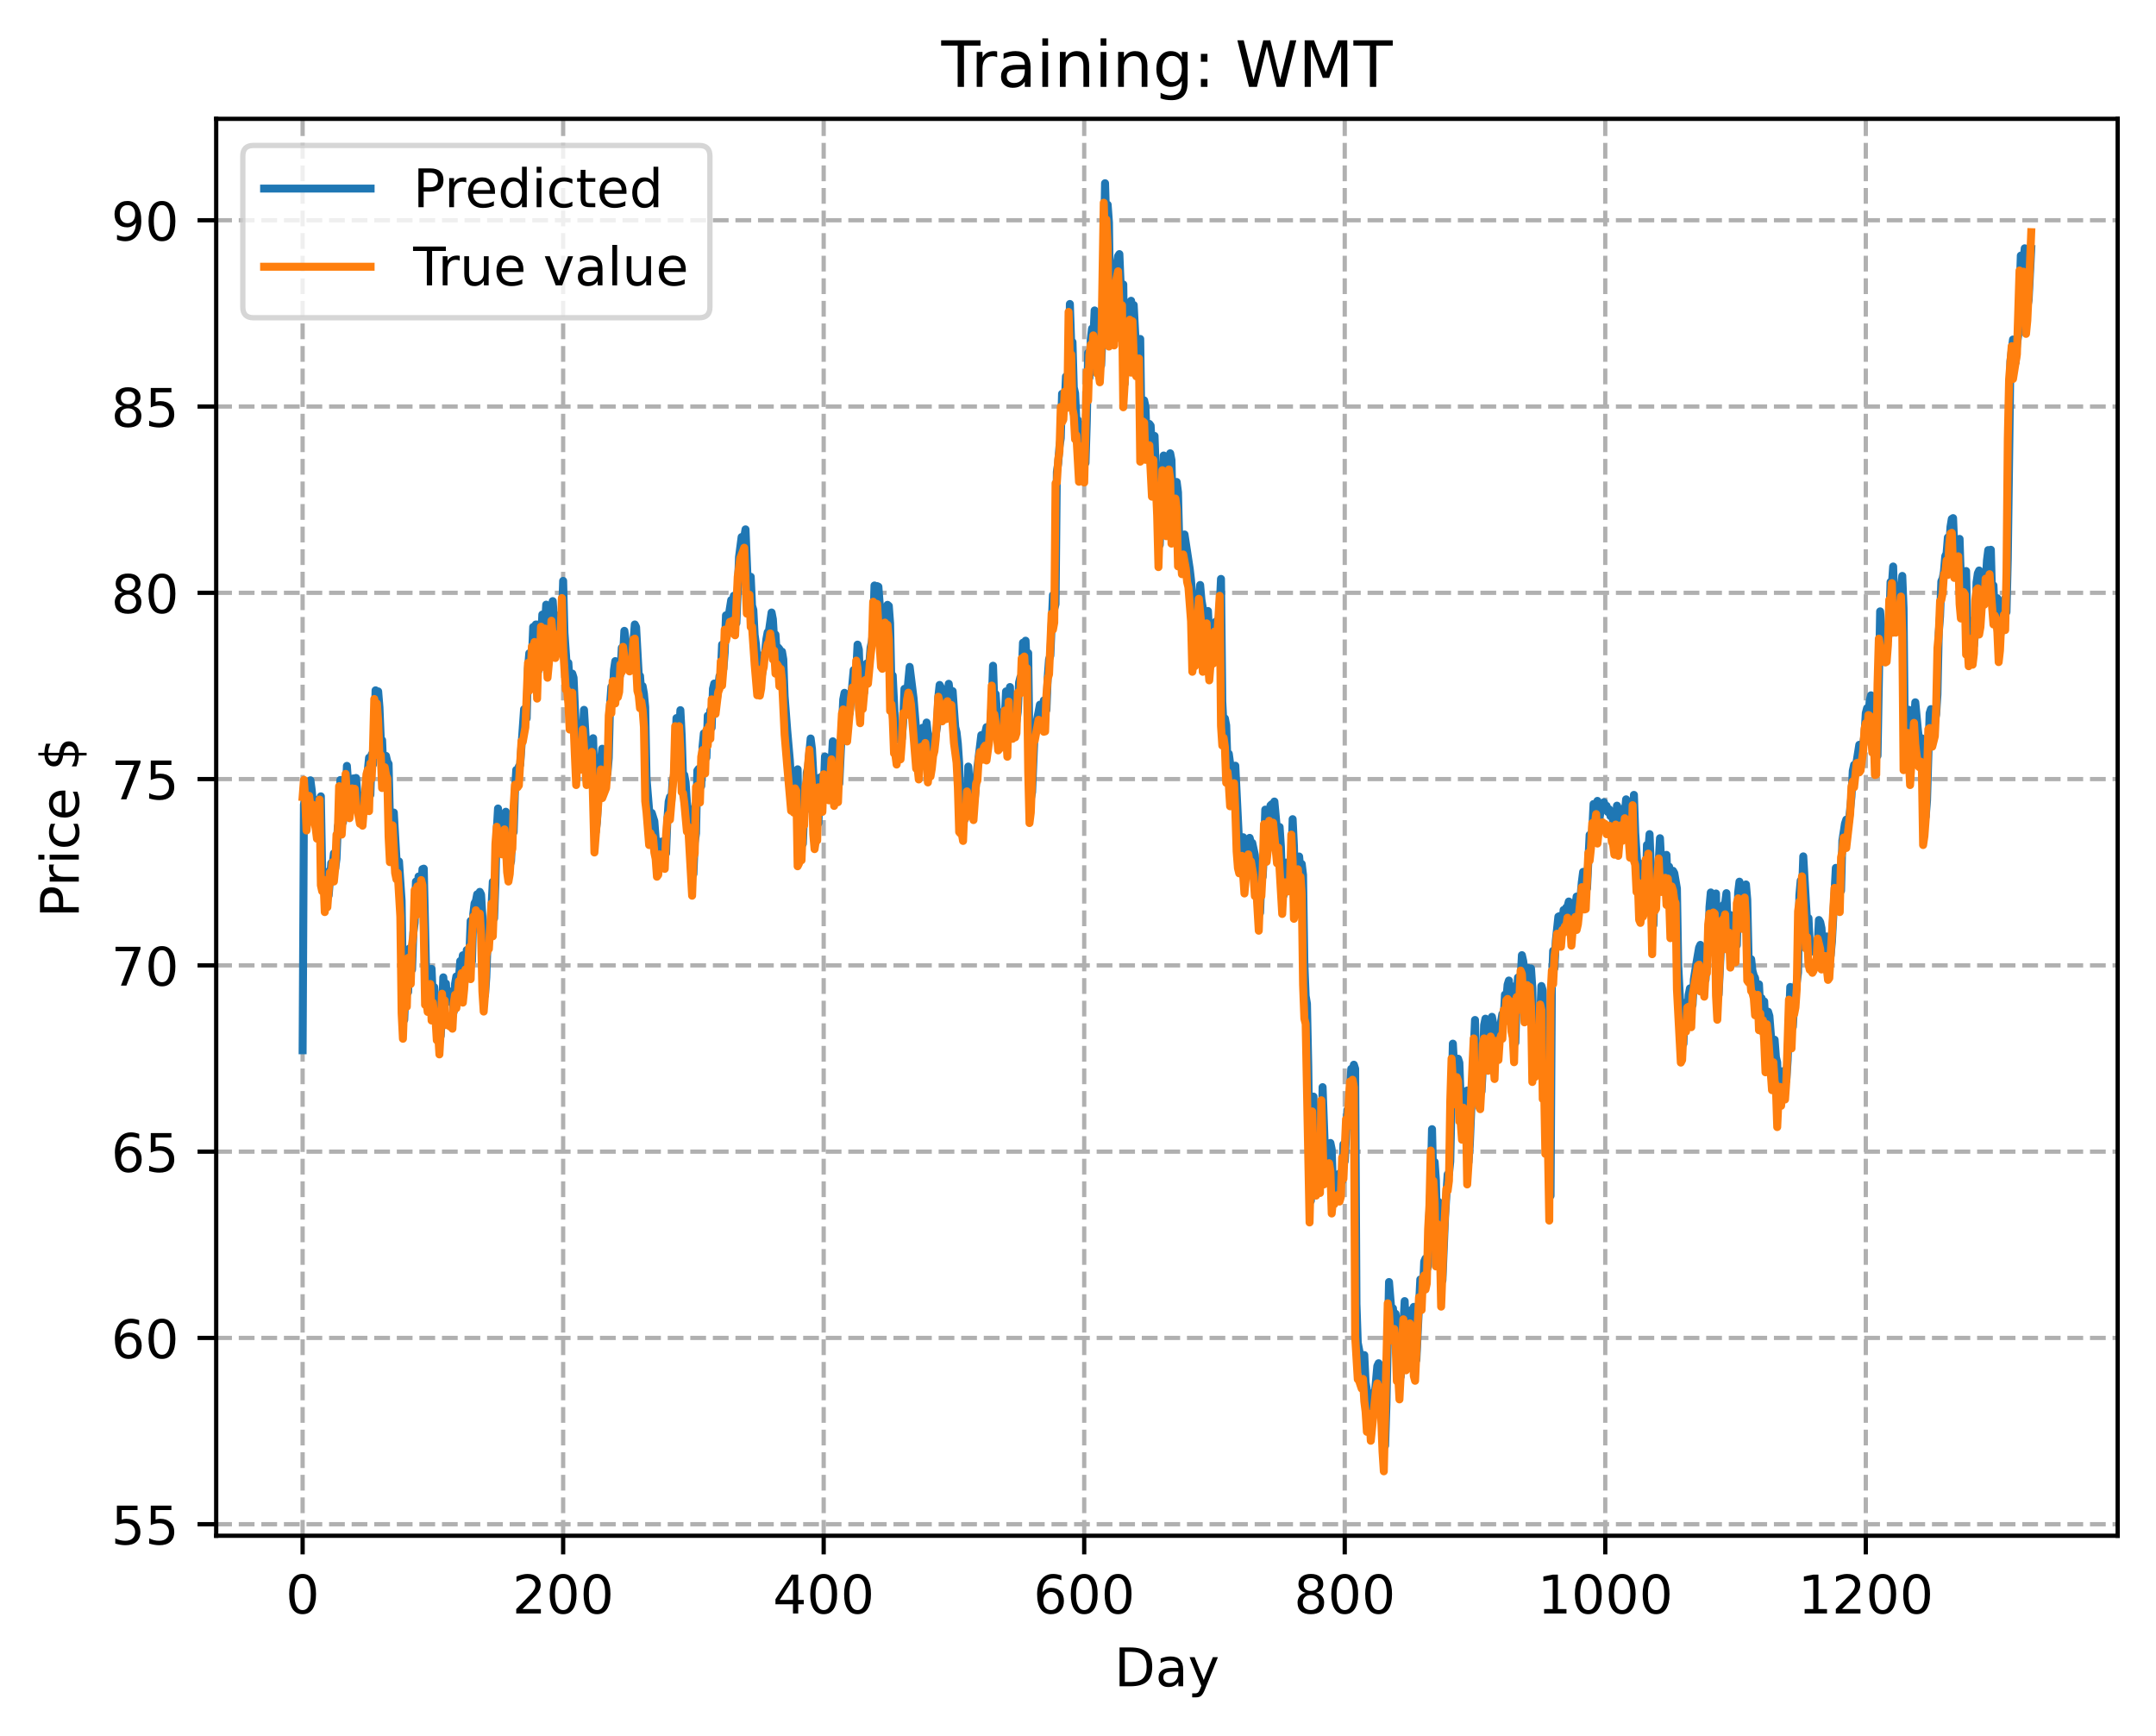 <?xml version="1.0" encoding="utf-8" standalone="no"?>
<!DOCTYPE svg PUBLIC "-//W3C//DTD SVG 1.1//EN"
  "http://www.w3.org/Graphics/SVG/1.1/DTD/svg11.dtd">
<!-- Created with matplotlib (https://matplotlib.org/) -->
<svg height="325.986pt" version="1.1" viewBox="0 0 404.923 325.986" width="404.923pt" xmlns="http://www.w3.org/2000/svg" xmlns:xlink="http://www.w3.org/1999/xlink">
 <defs>
  <style type="text/css">
*{stroke-linecap:butt;stroke-linejoin:round;}
  </style>
 </defs>
 <g id="figure_1">
  <g id="patch_1">
   <path d="M 0 325.986 
L 404.923 325.986 
L 404.923 0 
L 0 0 
z
" style="fill:#ffffff;"/>
  </g>
  <g id="axes_1">
   <g id="patch_2">
    <path d="M 40.603 288.43 
L 397.723 288.43 
L 397.723 22.318 
L 40.603 22.318 
z
" style="fill:#ffffff;"/>
   </g>
   <g id="matplotlib.axis_1">
    <g id="xtick_1">
     <g id="line2d_1">
      <path clip-path="url(#pe31dc2e87c)" d="M 56.836 288.43 
L 56.836 22.318 
" style="fill:none;stroke:#b0b0b0;stroke-dasharray:2.96,1.28;stroke-dashoffset:0;stroke-width:0.8;"/>
     </g>
     <g id="line2d_2">
      <defs>
       <path d="M 0 0 
L 0 3.5 
" id="m86bc57a090" style="stroke:#000000;stroke-width:0.8;"/>
      </defs>
      <g>
       <use style="stroke:#000000;stroke-width:0.8;" x="56.836" xlink:href="#m86bc57a090" y="288.43"/>
      </g>
     </g>
     <g id="text_1">
      <!-- 0 -->
      <defs>
       <path d="M 31.781 66.406 
Q 24.172 66.406 20.328 58.906 
Q 16.5 51.422 16.5 36.375 
Q 16.5 21.391 20.328 13.891 
Q 24.172 6.391 31.781 6.391 
Q 39.453 6.391 43.281 13.891 
Q 47.125 21.391 47.125 36.375 
Q 47.125 51.422 43.281 58.906 
Q 39.453 66.406 31.781 66.406 
z
M 31.781 74.219 
Q 44.047 74.219 50.516 64.516 
Q 56.984 54.828 56.984 36.375 
Q 56.984 17.969 50.516 8.266 
Q 44.047 -1.422 31.781 -1.422 
Q 19.531 -1.422 13.062 8.266 
Q 6.594 17.969 6.594 36.375 
Q 6.594 54.828 13.062 64.516 
Q 19.531 74.219 31.781 74.219 
z
" id="DejaVuSans-48"/>
      </defs>
      <g transform="translate(53.655 303.029)scale(0.1 -0.1)">
       <use xlink:href="#DejaVuSans-48"/>
      </g>
     </g>
    </g>
    <g id="xtick_2">
     <g id="line2d_3">
      <path clip-path="url(#pe31dc2e87c)" d="M 105.766 288.43 
L 105.766 22.318 
" style="fill:none;stroke:#b0b0b0;stroke-dasharray:2.96,1.28;stroke-dashoffset:0;stroke-width:0.8;"/>
     </g>
     <g id="line2d_4">
      <g>
       <use style="stroke:#000000;stroke-width:0.8;" x="105.766" xlink:href="#m86bc57a090" y="288.43"/>
      </g>
     </g>
     <g id="text_2">
      <!-- 200 -->
      <defs>
       <path d="M 19.188 8.297 
L 53.609 8.297 
L 53.609 0 
L 7.328 0 
L 7.328 8.297 
Q 12.938 14.109 22.625 23.891 
Q 32.328 33.688 34.812 36.531 
Q 39.547 41.844 41.422 45.531 
Q 43.312 49.219 43.312 52.781 
Q 43.312 58.594 39.234 62.25 
Q 35.156 65.922 28.609 65.922 
Q 23.969 65.922 18.812 64.312 
Q 13.672 62.703 7.812 59.422 
L 7.812 69.391 
Q 13.766 71.781 18.938 73 
Q 24.125 74.219 28.422 74.219 
Q 39.75 74.219 46.484 68.547 
Q 53.219 62.891 53.219 53.422 
Q 53.219 48.922 51.531 44.891 
Q 49.859 40.875 45.406 35.406 
Q 44.188 33.984 37.641 27.219 
Q 31.109 20.453 19.188 8.297 
z
" id="DejaVuSans-50"/>
      </defs>
      <g transform="translate(96.223 303.029)scale(0.1 -0.1)">
       <use xlink:href="#DejaVuSans-50"/>
       <use x="63.623" xlink:href="#DejaVuSans-48"/>
       <use x="127.246" xlink:href="#DejaVuSans-48"/>
      </g>
     </g>
    </g>
    <g id="xtick_3">
     <g id="line2d_5">
      <path clip-path="url(#pe31dc2e87c)" d="M 154.697 288.43 
L 154.697 22.318 
" style="fill:none;stroke:#b0b0b0;stroke-dasharray:2.96,1.28;stroke-dashoffset:0;stroke-width:0.8;"/>
     </g>
     <g id="line2d_6">
      <g>
       <use style="stroke:#000000;stroke-width:0.8;" x="154.697" xlink:href="#m86bc57a090" y="288.43"/>
      </g>
     </g>
     <g id="text_3">
      <!-- 400 -->
      <defs>
       <path d="M 37.797 64.312 
L 12.891 25.391 
L 37.797 25.391 
z
M 35.203 72.906 
L 47.609 72.906 
L 47.609 25.391 
L 58.016 25.391 
L 58.016 17.188 
L 47.609 17.188 
L 47.609 0 
L 37.797 0 
L 37.797 17.188 
L 4.891 17.188 
L 4.891 26.703 
z
" id="DejaVuSans-52"/>
      </defs>
      <g transform="translate(145.153 303.029)scale(0.1 -0.1)">
       <use xlink:href="#DejaVuSans-52"/>
       <use x="63.623" xlink:href="#DejaVuSans-48"/>
       <use x="127.246" xlink:href="#DejaVuSans-48"/>
      </g>
     </g>
    </g>
    <g id="xtick_4">
     <g id="line2d_7">
      <path clip-path="url(#pe31dc2e87c)" d="M 203.628 288.43 
L 203.628 22.318 
" style="fill:none;stroke:#b0b0b0;stroke-dasharray:2.96,1.28;stroke-dashoffset:0;stroke-width:0.8;"/>
     </g>
     <g id="line2d_8">
      <g>
       <use style="stroke:#000000;stroke-width:0.8;" x="203.628" xlink:href="#m86bc57a090" y="288.43"/>
      </g>
     </g>
     <g id="text_4">
      <!-- 600 -->
      <defs>
       <path d="M 33.016 40.375 
Q 26.375 40.375 22.484 35.828 
Q 18.609 31.297 18.609 23.391 
Q 18.609 15.531 22.484 10.953 
Q 26.375 6.391 33.016 6.391 
Q 39.656 6.391 43.531 10.953 
Q 47.406 15.531 47.406 23.391 
Q 47.406 31.297 43.531 35.828 
Q 39.656 40.375 33.016 40.375 
z
M 52.594 71.297 
L 52.594 62.312 
Q 48.875 64.062 45.094 64.984 
Q 41.312 65.922 37.594 65.922 
Q 27.828 65.922 22.672 59.328 
Q 17.531 52.734 16.797 39.406 
Q 19.672 43.656 24.016 45.922 
Q 28.375 48.188 33.594 48.188 
Q 44.578 48.188 50.953 41.516 
Q 57.328 34.859 57.328 23.391 
Q 57.328 12.156 50.688 5.359 
Q 44.047 -1.422 33.016 -1.422 
Q 20.359 -1.422 13.672 8.266 
Q 6.984 17.969 6.984 36.375 
Q 6.984 53.656 15.188 63.938 
Q 23.391 74.219 37.203 74.219 
Q 40.922 74.219 44.703 73.484 
Q 48.484 72.75 52.594 71.297 
z
" id="DejaVuSans-54"/>
      </defs>
      <g transform="translate(194.084 303.029)scale(0.1 -0.1)">
       <use xlink:href="#DejaVuSans-54"/>
       <use x="63.623" xlink:href="#DejaVuSans-48"/>
       <use x="127.246" xlink:href="#DejaVuSans-48"/>
      </g>
     </g>
    </g>
    <g id="xtick_5">
     <g id="line2d_9">
      <path clip-path="url(#pe31dc2e87c)" d="M 252.558 288.43 
L 252.558 22.318 
" style="fill:none;stroke:#b0b0b0;stroke-dasharray:2.96,1.28;stroke-dashoffset:0;stroke-width:0.8;"/>
     </g>
     <g id="line2d_10">
      <g>
       <use style="stroke:#000000;stroke-width:0.8;" x="252.558" xlink:href="#m86bc57a090" y="288.43"/>
      </g>
     </g>
     <g id="text_5">
      <!-- 800 -->
      <defs>
       <path d="M 31.781 34.625 
Q 24.75 34.625 20.719 30.859 
Q 16.703 27.094 16.703 20.516 
Q 16.703 13.922 20.719 10.156 
Q 24.75 6.391 31.781 6.391 
Q 38.812 6.391 42.859 10.172 
Q 46.922 13.969 46.922 20.516 
Q 46.922 27.094 42.891 30.859 
Q 38.875 34.625 31.781 34.625 
z
M 21.922 38.812 
Q 15.578 40.375 12.031 44.719 
Q 8.5 49.078 8.5 55.328 
Q 8.5 64.062 14.719 69.141 
Q 20.953 74.219 31.781 74.219 
Q 42.672 74.219 48.875 69.141 
Q 55.078 64.062 55.078 55.328 
Q 55.078 49.078 51.531 44.719 
Q 48 40.375 41.703 38.812 
Q 48.828 37.156 52.797 32.312 
Q 56.781 27.484 56.781 20.516 
Q 56.781 9.906 50.312 4.234 
Q 43.844 -1.422 31.781 -1.422 
Q 19.734 -1.422 13.25 4.234 
Q 6.781 9.906 6.781 20.516 
Q 6.781 27.484 10.781 32.312 
Q 14.797 37.156 21.922 38.812 
z
M 18.312 54.391 
Q 18.312 48.734 21.844 45.562 
Q 25.391 42.391 31.781 42.391 
Q 38.141 42.391 41.719 45.562 
Q 45.312 48.734 45.312 54.391 
Q 45.312 60.062 41.719 63.234 
Q 38.141 66.406 31.781 66.406 
Q 25.391 66.406 21.844 63.234 
Q 18.312 60.062 18.312 54.391 
z
" id="DejaVuSans-56"/>
      </defs>
      <g transform="translate(243.015 303.029)scale(0.1 -0.1)">
       <use xlink:href="#DejaVuSans-56"/>
       <use x="63.623" xlink:href="#DejaVuSans-48"/>
       <use x="127.246" xlink:href="#DejaVuSans-48"/>
      </g>
     </g>
    </g>
    <g id="xtick_6">
     <g id="line2d_11">
      <path clip-path="url(#pe31dc2e87c)" d="M 301.489 288.43 
L 301.489 22.318 
" style="fill:none;stroke:#b0b0b0;stroke-dasharray:2.96,1.28;stroke-dashoffset:0;stroke-width:0.8;"/>
     </g>
     <g id="line2d_12">
      <g>
       <use style="stroke:#000000;stroke-width:0.8;" x="301.489" xlink:href="#m86bc57a090" y="288.43"/>
      </g>
     </g>
     <g id="text_6">
      <!-- 1000 -->
      <defs>
       <path d="M 12.406 8.297 
L 28.516 8.297 
L 28.516 63.922 
L 10.984 60.406 
L 10.984 69.391 
L 28.422 72.906 
L 38.281 72.906 
L 38.281 8.297 
L 54.391 8.297 
L 54.391 0 
L 12.406 0 
z
" id="DejaVuSans-49"/>
      </defs>
      <g transform="translate(288.764 303.029)scale(0.1 -0.1)">
       <use xlink:href="#DejaVuSans-49"/>
       <use x="63.623" xlink:href="#DejaVuSans-48"/>
       <use x="127.246" xlink:href="#DejaVuSans-48"/>
       <use x="190.869" xlink:href="#DejaVuSans-48"/>
      </g>
     </g>
    </g>
    <g id="xtick_7">
     <g id="line2d_13">
      <path clip-path="url(#pe31dc2e87c)" d="M 350.419 288.43 
L 350.419 22.318 
" style="fill:none;stroke:#b0b0b0;stroke-dasharray:2.96,1.28;stroke-dashoffset:0;stroke-width:0.8;"/>
     </g>
     <g id="line2d_14">
      <g>
       <use style="stroke:#000000;stroke-width:0.8;" x="350.419" xlink:href="#m86bc57a090" y="288.43"/>
      </g>
     </g>
     <g id="text_7">
      <!-- 1200 -->
      <g transform="translate(337.694 303.029)scale(0.1 -0.1)">
       <use xlink:href="#DejaVuSans-49"/>
       <use x="63.623" xlink:href="#DejaVuSans-50"/>
       <use x="127.246" xlink:href="#DejaVuSans-48"/>
       <use x="190.869" xlink:href="#DejaVuSans-48"/>
      </g>
     </g>
    </g>
    <g id="text_8">
     <!-- Day -->
     <defs>
      <path d="M 19.672 64.797 
L 19.672 8.109 
L 31.594 8.109 
Q 46.688 8.109 53.688 14.938 
Q 60.688 21.781 60.688 36.531 
Q 60.688 51.172 53.688 57.984 
Q 46.688 64.797 31.594 64.797 
z
M 9.812 72.906 
L 30.078 72.906 
Q 51.266 72.906 61.172 64.094 
Q 71.094 55.281 71.094 36.531 
Q 71.094 17.672 61.125 8.828 
Q 51.172 0 30.078 0 
L 9.812 0 
z
" id="DejaVuSans-68"/>
      <path d="M 34.281 27.484 
Q 23.391 27.484 19.188 25 
Q 14.984 22.516 14.984 16.5 
Q 14.984 11.719 18.141 8.906 
Q 21.297 6.109 26.703 6.109 
Q 34.188 6.109 38.703 11.406 
Q 43.219 16.703 43.219 25.484 
L 43.219 27.484 
z
M 52.203 31.203 
L 52.203 0 
L 43.219 0 
L 43.219 8.297 
Q 40.141 3.328 35.547 0.953 
Q 30.953 -1.422 24.312 -1.422 
Q 15.922 -1.422 10.953 3.297 
Q 6 8.016 6 15.922 
Q 6 25.141 12.172 29.828 
Q 18.359 34.516 30.609 34.516 
L 43.219 34.516 
L 43.219 35.406 
Q 43.219 41.609 39.141 45 
Q 35.062 48.391 27.688 48.391 
Q 23 48.391 18.547 47.266 
Q 14.109 46.141 10.016 43.891 
L 10.016 52.203 
Q 14.938 54.109 19.578 55.047 
Q 24.219 56 28.609 56 
Q 40.484 56 46.344 49.844 
Q 52.203 43.703 52.203 31.203 
z
" id="DejaVuSans-97"/>
      <path d="M 32.172 -5.078 
Q 28.375 -14.844 24.75 -17.812 
Q 21.141 -20.797 15.094 -20.797 
L 7.906 -20.797 
L 7.906 -13.281 
L 13.188 -13.281 
Q 16.891 -13.281 18.938 -11.516 
Q 21 -9.766 23.484 -3.219 
L 25.094 0.875 
L 2.984 54.688 
L 12.5 54.688 
L 29.594 11.922 
L 46.688 54.688 
L 56.203 54.688 
z
" id="DejaVuSans-121"/>
     </defs>
     <g transform="translate(209.29 316.707)scale(0.1 -0.1)">
      <use xlink:href="#DejaVuSans-68"/>
      <use x="77.002" xlink:href="#DejaVuSans-97"/>
      <use x="138.281" xlink:href="#DejaVuSans-121"/>
     </g>
    </g>
   </g>
   <g id="matplotlib.axis_2">
    <g id="ytick_1">
     <g id="line2d_15">
      <path clip-path="url(#pe31dc2e87c)" d="M 40.603 286.27 
L 397.723 286.27 
" style="fill:none;stroke:#b0b0b0;stroke-dasharray:2.96,1.28;stroke-dashoffset:0;stroke-width:0.8;"/>
     </g>
     <g id="line2d_16">
      <defs>
       <path d="M 0 0 
L -3.5 0 
" id="m16f6073e90" style="stroke:#000000;stroke-width:0.8;"/>
      </defs>
      <g>
       <use style="stroke:#000000;stroke-width:0.8;" x="40.603" xlink:href="#m16f6073e90" y="286.27"/>
      </g>
     </g>
     <g id="text_9">
      <!-- 55 -->
      <defs>
       <path d="M 10.797 72.906 
L 49.516 72.906 
L 49.516 64.594 
L 19.828 64.594 
L 19.828 46.734 
Q 21.969 47.469 24.109 47.828 
Q 26.266 48.188 28.422 48.188 
Q 40.625 48.188 47.75 41.5 
Q 54.891 34.812 54.891 23.391 
Q 54.891 11.625 47.562 5.094 
Q 40.234 -1.422 26.906 -1.422 
Q 22.312 -1.422 17.547 -0.641 
Q 12.797 0.141 7.719 1.703 
L 7.719 11.625 
Q 12.109 9.234 16.797 8.062 
Q 21.484 6.891 26.703 6.891 
Q 35.156 6.891 40.078 11.328 
Q 45.016 15.766 45.016 23.391 
Q 45.016 31 40.078 35.438 
Q 35.156 39.891 26.703 39.891 
Q 22.75 39.891 18.812 39.016 
Q 14.891 38.141 10.797 36.281 
z
" id="DejaVuSans-53"/>
      </defs>
      <g transform="translate(20.878 290.069)scale(0.1 -0.1)">
       <use xlink:href="#DejaVuSans-53"/>
       <use x="63.623" xlink:href="#DejaVuSans-53"/>
      </g>
     </g>
    </g>
    <g id="ytick_2">
     <g id="line2d_17">
      <path clip-path="url(#pe31dc2e87c)" d="M 40.603 251.284 
L 397.723 251.284 
" style="fill:none;stroke:#b0b0b0;stroke-dasharray:2.96,1.28;stroke-dashoffset:0;stroke-width:0.8;"/>
     </g>
     <g id="line2d_18">
      <g>
       <use style="stroke:#000000;stroke-width:0.8;" x="40.603" xlink:href="#m16f6073e90" y="251.284"/>
      </g>
     </g>
     <g id="text_10">
      <!-- 60 -->
      <g transform="translate(20.878 255.083)scale(0.1 -0.1)">
       <use xlink:href="#DejaVuSans-54"/>
       <use x="63.623" xlink:href="#DejaVuSans-48"/>
      </g>
     </g>
    </g>
    <g id="ytick_3">
     <g id="line2d_19">
      <path clip-path="url(#pe31dc2e87c)" d="M 40.603 216.298 
L 397.723 216.298 
" style="fill:none;stroke:#b0b0b0;stroke-dasharray:2.96,1.28;stroke-dashoffset:0;stroke-width:0.8;"/>
     </g>
     <g id="line2d_20">
      <g>
       <use style="stroke:#000000;stroke-width:0.8;" x="40.603" xlink:href="#m16f6073e90" y="216.298"/>
      </g>
     </g>
     <g id="text_11">
      <!-- 65 -->
      <g transform="translate(20.878 220.097)scale(0.1 -0.1)">
       <use xlink:href="#DejaVuSans-54"/>
       <use x="63.623" xlink:href="#DejaVuSans-53"/>
      </g>
     </g>
    </g>
    <g id="ytick_4">
     <g id="line2d_21">
      <path clip-path="url(#pe31dc2e87c)" d="M 40.603 181.312 
L 397.723 181.312 
" style="fill:none;stroke:#b0b0b0;stroke-dasharray:2.96,1.28;stroke-dashoffset:0;stroke-width:0.8;"/>
     </g>
     <g id="line2d_22">
      <g>
       <use style="stroke:#000000;stroke-width:0.8;" x="40.603" xlink:href="#m16f6073e90" y="181.312"/>
      </g>
     </g>
     <g id="text_12">
      <!-- 70 -->
      <defs>
       <path d="M 8.203 72.906 
L 55.078 72.906 
L 55.078 68.703 
L 28.609 0 
L 18.312 0 
L 43.219 64.594 
L 8.203 64.594 
z
" id="DejaVuSans-55"/>
      </defs>
      <g transform="translate(20.878 185.111)scale(0.1 -0.1)">
       <use xlink:href="#DejaVuSans-55"/>
       <use x="63.623" xlink:href="#DejaVuSans-48"/>
      </g>
     </g>
    </g>
    <g id="ytick_5">
     <g id="line2d_23">
      <path clip-path="url(#pe31dc2e87c)" d="M 40.603 146.325 
L 397.723 146.325 
" style="fill:none;stroke:#b0b0b0;stroke-dasharray:2.96,1.28;stroke-dashoffset:0;stroke-width:0.8;"/>
     </g>
     <g id="line2d_24">
      <g>
       <use style="stroke:#000000;stroke-width:0.8;" x="40.603" xlink:href="#m16f6073e90" y="146.325"/>
      </g>
     </g>
     <g id="text_13">
      <!-- 75 -->
      <g transform="translate(20.878 150.125)scale(0.1 -0.1)">
       <use xlink:href="#DejaVuSans-55"/>
       <use x="63.623" xlink:href="#DejaVuSans-53"/>
      </g>
     </g>
    </g>
    <g id="ytick_6">
     <g id="line2d_25">
      <path clip-path="url(#pe31dc2e87c)" d="M 40.603 111.339 
L 397.723 111.339 
" style="fill:none;stroke:#b0b0b0;stroke-dasharray:2.96,1.28;stroke-dashoffset:0;stroke-width:0.8;"/>
     </g>
     <g id="line2d_26">
      <g>
       <use style="stroke:#000000;stroke-width:0.8;" x="40.603" xlink:href="#m16f6073e90" y="111.339"/>
      </g>
     </g>
     <g id="text_14">
      <!-- 80 -->
      <g transform="translate(20.878 115.138)scale(0.1 -0.1)">
       <use xlink:href="#DejaVuSans-56"/>
       <use x="63.623" xlink:href="#DejaVuSans-48"/>
      </g>
     </g>
    </g>
    <g id="ytick_7">
     <g id="line2d_27">
      <path clip-path="url(#pe31dc2e87c)" d="M 40.603 76.353 
L 397.723 76.353 
" style="fill:none;stroke:#b0b0b0;stroke-dasharray:2.96,1.28;stroke-dashoffset:0;stroke-width:0.8;"/>
     </g>
     <g id="line2d_28">
      <g>
       <use style="stroke:#000000;stroke-width:0.8;" x="40.603" xlink:href="#m16f6073e90" y="76.353"/>
      </g>
     </g>
     <g id="text_15">
      <!-- 85 -->
      <g transform="translate(20.878 80.152)scale(0.1 -0.1)">
       <use xlink:href="#DejaVuSans-56"/>
       <use x="63.623" xlink:href="#DejaVuSans-53"/>
      </g>
     </g>
    </g>
    <g id="ytick_8">
     <g id="line2d_29">
      <path clip-path="url(#pe31dc2e87c)" d="M 40.603 41.367 
L 397.723 41.367 
" style="fill:none;stroke:#b0b0b0;stroke-dasharray:2.96,1.28;stroke-dashoffset:0;stroke-width:0.8;"/>
     </g>
     <g id="line2d_30">
      <g>
       <use style="stroke:#000000;stroke-width:0.8;" x="40.603" xlink:href="#m16f6073e90" y="41.367"/>
      </g>
     </g>
     <g id="text_16">
      <!-- 90 -->
      <defs>
       <path d="M 10.984 1.516 
L 10.984 10.5 
Q 14.703 8.734 18.5 7.812 
Q 22.312 6.891 25.984 6.891 
Q 35.75 6.891 40.891 13.453 
Q 46.047 20.016 46.781 33.406 
Q 43.953 29.203 39.594 26.953 
Q 35.25 24.703 29.984 24.703 
Q 19.047 24.703 12.672 31.312 
Q 6.297 37.938 6.297 49.422 
Q 6.297 60.641 12.938 67.422 
Q 19.578 74.219 30.609 74.219 
Q 43.266 74.219 49.922 64.516 
Q 56.594 54.828 56.594 36.375 
Q 56.594 19.141 48.406 8.859 
Q 40.234 -1.422 26.422 -1.422 
Q 22.703 -1.422 18.891 -0.688 
Q 15.094 0.047 10.984 1.516 
z
M 30.609 32.422 
Q 37.25 32.422 41.125 36.953 
Q 45.016 41.5 45.016 49.422 
Q 45.016 57.281 41.125 61.844 
Q 37.25 66.406 30.609 66.406 
Q 23.969 66.406 20.094 61.844 
Q 16.219 57.281 16.219 49.422 
Q 16.219 41.5 20.094 36.953 
Q 23.969 32.422 30.609 32.422 
z
" id="DejaVuSans-57"/>
      </defs>
      <g transform="translate(20.878 45.166)scale(0.1 -0.1)">
       <use xlink:href="#DejaVuSans-57"/>
       <use x="63.623" xlink:href="#DejaVuSans-48"/>
      </g>
     </g>
    </g>
    <g id="text_17">
     <!-- Price $ -->
     <defs>
      <path d="M 19.672 64.797 
L 19.672 37.406 
L 32.078 37.406 
Q 38.969 37.406 42.719 40.969 
Q 46.484 44.531 46.484 51.125 
Q 46.484 57.672 42.719 61.234 
Q 38.969 64.797 32.078 64.797 
z
M 9.812 72.906 
L 32.078 72.906 
Q 44.344 72.906 50.609 67.359 
Q 56.891 61.812 56.891 51.125 
Q 56.891 40.328 50.609 34.812 
Q 44.344 29.297 32.078 29.297 
L 19.672 29.297 
L 19.672 0 
L 9.812 0 
z
" id="DejaVuSans-80"/>
      <path d="M 41.109 46.297 
Q 39.594 47.172 37.812 47.578 
Q 36.031 48 33.891 48 
Q 26.266 48 22.188 43.047 
Q 18.109 38.094 18.109 28.812 
L 18.109 0 
L 9.078 0 
L 9.078 54.688 
L 18.109 54.688 
L 18.109 46.188 
Q 20.953 51.172 25.484 53.578 
Q 30.031 56 36.531 56 
Q 37.453 56 38.578 55.875 
Q 39.703 55.766 41.062 55.516 
z
" id="DejaVuSans-114"/>
      <path d="M 9.422 54.688 
L 18.406 54.688 
L 18.406 0 
L 9.422 0 
z
M 9.422 75.984 
L 18.406 75.984 
L 18.406 64.594 
L 9.422 64.594 
z
" id="DejaVuSans-105"/>
      <path d="M 48.781 52.594 
L 48.781 44.188 
Q 44.969 46.297 41.141 47.344 
Q 37.312 48.391 33.406 48.391 
Q 24.656 48.391 19.812 42.844 
Q 14.984 37.312 14.984 27.297 
Q 14.984 17.281 19.812 11.734 
Q 24.656 6.203 33.406 6.203 
Q 37.312 6.203 41.141 7.25 
Q 44.969 8.297 48.781 10.406 
L 48.781 2.094 
Q 45.016 0.344 40.984 -0.531 
Q 36.969 -1.422 32.422 -1.422 
Q 20.062 -1.422 12.781 6.344 
Q 5.516 14.109 5.516 27.297 
Q 5.516 40.672 12.859 48.328 
Q 20.219 56 33.016 56 
Q 37.156 56 41.109 55.141 
Q 45.062 54.297 48.781 52.594 
z
" id="DejaVuSans-99"/>
      <path d="M 56.203 29.594 
L 56.203 25.203 
L 14.891 25.203 
Q 15.484 15.922 20.484 11.062 
Q 25.484 6.203 34.422 6.203 
Q 39.594 6.203 44.453 7.469 
Q 49.312 8.734 54.109 11.281 
L 54.109 2.781 
Q 49.266 0.734 44.188 -0.344 
Q 39.109 -1.422 33.891 -1.422 
Q 20.797 -1.422 13.156 6.188 
Q 5.516 13.812 5.516 26.812 
Q 5.516 40.234 12.766 48.109 
Q 20.016 56 32.328 56 
Q 43.359 56 49.781 48.891 
Q 56.203 41.797 56.203 29.594 
z
M 47.219 32.234 
Q 47.125 39.594 43.094 43.984 
Q 39.062 48.391 32.422 48.391 
Q 24.906 48.391 20.391 44.141 
Q 15.875 39.891 15.188 32.172 
z
" id="DejaVuSans-101"/>
      <path id="DejaVuSans-32"/>
      <path d="M 33.797 -14.703 
L 28.906 -14.703 
L 28.859 0 
Q 23.734 0.094 18.609 1.188 
Q 13.484 2.297 8.297 4.5 
L 8.297 13.281 
Q 13.281 10.156 18.375 8.562 
Q 23.484 6.984 28.906 6.938 
L 28.906 29.203 
Q 18.109 30.953 13.203 35.156 
Q 8.297 39.359 8.297 46.688 
Q 8.297 54.641 13.625 59.219 
Q 18.953 63.812 28.906 64.5 
L 28.906 75.984 
L 33.797 75.984 
L 33.797 64.656 
Q 38.328 64.453 42.578 63.688 
Q 46.828 62.938 50.875 61.625 
L 50.875 53.078 
Q 46.828 55.125 42.547 56.25 
Q 38.281 57.375 33.797 57.562 
L 33.797 36.719 
Q 44.875 35.016 50.094 30.609 
Q 55.328 26.219 55.328 18.609 
Q 55.328 10.359 49.781 5.594 
Q 44.234 0.828 33.797 0.094 
z
M 28.906 37.594 
L 28.906 57.625 
Q 23.25 56.984 20.266 54.391 
Q 17.281 51.812 17.281 47.516 
Q 17.281 43.312 20.031 40.969 
Q 22.797 38.625 28.906 37.594 
z
M 33.797 28.219 
L 33.797 7.078 
Q 39.984 7.906 43.141 10.594 
Q 46.297 13.281 46.297 17.672 
Q 46.297 21.969 43.281 24.5 
Q 40.281 27.047 33.797 28.219 
z
" id="DejaVuSans-36"/>
     </defs>
     <g transform="translate(14.798 172.342)rotate(-90)scale(0.1 -0.1)">
      <use xlink:href="#DejaVuSans-80"/>
      <use x="58.553" xlink:href="#DejaVuSans-114"/>
      <use x="99.666" xlink:href="#DejaVuSans-105"/>
      <use x="127.449" xlink:href="#DejaVuSans-99"/>
      <use x="182.43" xlink:href="#DejaVuSans-101"/>
      <use x="243.953" xlink:href="#DejaVuSans-32"/>
      <use x="275.74" xlink:href="#DejaVuSans-36"/>
     </g>
    </g>
   </g>
   <g id="line2d_31">
    <path clip-path="url(#pe31dc2e87c)" d="M 56.836 197.254 
L 57.081 151.109 
L 57.325 150.039 
L 57.57 151.116 
L 57.814 154.18 
L 58.304 146.55 
L 58.548 148.406 
L 58.793 151.214 
L 59.038 150.154 
L 59.527 154.772 
L 59.772 156.786 
L 60.261 149.564 
L 60.506 163.747 
L 60.75 165.775 
L 60.995 163.71 
L 61.24 168.977 
L 61.484 167.237 
L 61.729 168.16 
L 62.218 162.101 
L 62.463 162.498 
L 62.708 160.272 
L 62.952 163.116 
L 63.197 161.279 
L 63.441 155.266 
L 63.686 154.338 
L 63.931 146.493 
L 64.175 152.211 
L 64.42 154.429 
L 64.665 150.932 
L 64.909 150.745 
L 65.154 143.84 
L 65.643 150.925 
L 65.888 151.487 
L 66.377 146.2 
L 66.622 147.918 
L 66.867 146.113 
L 67.111 148.9 
L 67.356 149.332 
L 67.845 152.213 
L 68.09 150.624 
L 68.335 152.332 
L 69.313 142.305 
L 69.558 149.291 
L 69.802 141.681 
L 70.047 143.598 
L 70.292 138.758 
L 70.536 129.651 
L 70.781 130.242 
L 71.026 129.853 
L 71.27 132.875 
L 71.515 138.927 
L 71.76 139.009 
L 72.004 144.779 
L 72.249 144.983 
L 72.494 141.965 
L 72.738 143.042 
L 72.983 143.463 
L 73.228 153.779 
L 73.472 158.99 
L 73.717 156.991 
L 73.962 152.609 
L 74.451 161.131 
L 74.696 162.524 
L 74.94 161.788 
L 75.429 169.202 
L 75.674 185.776 
L 75.919 191.546 
L 76.163 185.611 
L 76.408 185.184 
L 76.653 186.314 
L 76.897 178.141 
L 77.142 179.268 
L 77.387 182.107 
L 77.631 175.257 
L 77.876 173.313 
L 78.121 165.558 
L 78.365 169.092 
L 78.61 164.617 
L 78.855 166.984 
L 79.099 167.682 
L 79.344 163.232 
L 79.589 163.145 
L 80.078 185.07 
L 80.323 185.607 
L 80.567 186.992 
L 81.056 181.972 
L 81.301 187.892 
L 81.546 185.389 
L 81.79 188.161 
L 82.035 187.936 
L 82.28 191.768 
L 82.524 191.08 
L 82.769 194.574 
L 83.014 190.393 
L 83.258 183.558 
L 83.503 186.709 
L 83.748 184.715 
L 83.992 188.208 
L 84.237 187.513 
L 84.482 186.218 
L 84.726 187.027 
L 84.971 186.642 
L 85.216 190.029 
L 85.46 184.786 
L 85.705 183.384 
L 85.95 185.1 
L 86.194 183.772 
L 86.439 180.495 
L 86.684 181.301 
L 86.928 179.409 
L 87.173 184.85 
L 87.417 182.988 
L 87.662 178.435 
L 88.151 179.159 
L 88.396 172.954 
L 88.641 180.564 
L 88.885 171.677 
L 89.13 169.64 
L 89.375 169.227 
L 89.619 167.957 
L 89.864 168.239 
L 90.109 167.503 
L 90.353 167.998 
L 90.598 172.067 
L 90.843 182.514 
L 91.087 186.911 
L 91.332 183.557 
L 91.577 176.781 
L 91.821 174.908 
L 92.066 175.178 
L 92.555 165.594 
L 92.8 172.464 
L 93.044 165.812 
L 93.289 156.042 
L 93.534 151.844 
L 93.778 155.052 
L 94.023 154.844 
L 94.268 156.781 
L 94.512 157.347 
L 94.757 153.076 
L 95.002 152.455 
L 95.736 162.582 
L 95.98 161.748 
L 96.225 156.449 
L 96.47 156.285 
L 96.714 148.551 
L 96.959 144.597 
L 97.204 144.977 
L 97.448 143.949 
L 97.693 143.644 
L 98.427 133.201 
L 98.916 134.921 
L 99.161 125.6 
L 99.405 122.686 
L 99.65 125.095 
L 99.895 123.772 
L 100.139 117.742 
L 100.384 118.594 
L 100.629 117.291 
L 100.873 117.302 
L 101.118 125.976 
L 101.363 120.469 
L 101.607 120.855 
L 101.852 115.423 
L 102.097 121.515 
L 102.586 113.561 
L 103.075 123.056 
L 103.32 121.147 
L 103.809 112.898 
L 104.054 116.576 
L 104.299 115.872 
L 104.543 119.743 
L 104.788 118.739 
L 105.032 115.571 
L 105.277 118.375 
L 105.522 116.778 
L 105.766 109.097 
L 106.011 118.788 
L 106.5 125.925 
L 106.745 124.493 
L 107.234 132.501 
L 107.479 126.504 
L 107.724 127.287 
L 108.213 138.195 
L 108.458 143.609 
L 108.702 138.16 
L 108.947 136.275 
L 109.192 138.884 
L 109.436 138.189 
L 109.681 133.318 
L 110.17 141.378 
L 110.415 143.633 
L 110.66 143.198 
L 110.904 143.909 
L 111.149 143.639 
L 111.393 138.645 
L 111.883 156.273 
L 112.127 154.217 
L 112.372 149.468 
L 112.617 148.028 
L 112.861 142.833 
L 113.106 140.622 
L 113.351 146.786 
L 113.84 145.903 
L 114.085 145.255 
L 114.329 142.362 
L 114.574 132.405 
L 114.819 128.997 
L 115.063 130.671 
L 115.308 125.82 
L 115.553 124.166 
L 115.797 128.606 
L 116.042 126.314 
L 116.287 127.396 
L 116.531 126.595 
L 116.776 121.679 
L 117.02 122.985 
L 117.265 118.479 
L 117.754 121.965 
L 117.999 121.591 
L 118.733 123.372 
L 119.222 117.282 
L 119.467 117.768 
L 119.956 126.638 
L 120.201 126.937 
L 120.446 130.106 
L 120.69 128.854 
L 120.935 130.264 
L 121.18 132.831 
L 121.424 146.191 
L 122.158 155.145 
L 122.403 152.673 
L 122.892 154.229 
L 123.137 157.4 
L 123.381 158.437 
L 123.626 160.821 
L 123.871 160.914 
L 124.115 158.086 
L 124.36 159.012 
L 124.605 157.962 
L 124.849 159.63 
L 125.094 160.279 
L 125.339 153.973 
L 125.583 150.557 
L 125.828 149.666 
L 126.073 150.646 
L 126.317 146.685 
L 126.562 145.874 
L 126.807 141.923 
L 127.051 134.865 
L 127.296 134.835 
L 127.541 137.601 
L 127.785 133.375 
L 128.03 138.134 
L 128.275 145.645 
L 128.519 145.557 
L 128.764 146.918 
L 129.008 150.663 
L 129.253 152.364 
L 129.498 151.942 
L 129.987 157.997 
L 130.232 164.151 
L 130.476 158.254 
L 130.721 156.512 
L 130.966 144.738 
L 131.21 144.406 
L 131.7 147.63 
L 131.944 140.261 
L 132.189 137.734 
L 132.434 139.209 
L 132.678 142.267 
L 132.923 134.414 
L 133.168 137.652 
L 133.412 133.419 
L 133.657 136.667 
L 133.902 129.353 
L 134.146 128.376 
L 134.636 131.383 
L 135.125 126.985 
L 135.369 126.718 
L 135.614 121.06 
L 135.859 125.607 
L 136.103 122.571 
L 136.348 115.563 
L 136.593 117.321 
L 137.327 112.699 
L 137.571 113.59 
L 137.816 111.888 
L 138.305 117.023 
L 138.795 104.627 
L 139.284 100.859 
L 139.529 101.393 
L 139.773 100.851 
L 140.018 99.423 
L 140.507 111.264 
L 140.752 108.319 
L 140.996 108.324 
L 141.241 113.728 
L 141.486 114.562 
L 141.73 119.22 
L 141.975 120.988 
L 142.464 127.39 
L 142.709 123.122 
L 142.954 127.714 
L 143.198 126.142 
L 143.443 123.302 
L 143.688 122.475 
L 143.932 120.048 
L 144.177 118.74 
L 144.422 118.461 
L 144.911 115.038 
L 145.156 116.297 
L 145.4 120.305 
L 145.645 119.183 
L 145.89 122.865 
L 146.134 121.598 
L 146.379 121.894 
L 146.624 125.56 
L 146.868 122.382 
L 147.113 123.827 
L 147.357 130.716 
L 147.847 137.145 
L 148.336 142.724 
L 148.581 146.813 
L 148.825 148.293 
L 149.07 145.536 
L 149.315 148.726 
L 149.559 145.467 
L 149.804 144.485 
L 150.049 158.728 
L 150.293 158.746 
L 150.538 157.815 
L 150.783 158.47 
L 151.027 152.487 
L 151.272 152.109 
L 151.517 145.125 
L 151.761 144.106 
L 152.251 138.698 
L 152.495 140.651 
L 152.74 145.24 
L 152.984 153.157 
L 153.229 155.143 
L 153.474 154.944 
L 153.718 154.577 
L 153.963 146.041 
L 154.208 146.715 
L 154.452 145.768 
L 154.697 148.609 
L 154.942 142.087 
L 155.186 144.565 
L 155.431 143.348 
L 155.676 146.291 
L 155.92 146.532 
L 156.165 143.573 
L 156.41 139.228 
L 156.899 147.724 
L 157.144 145.582 
L 157.388 145.051 
L 157.633 147.16 
L 158.367 131.373 
L 158.612 130.12 
L 158.856 135.027 
L 159.101 135.52 
L 159.59 133.825 
L 160.324 125.848 
L 160.569 127.209 
L 160.813 126.106 
L 161.058 121.066 
L 161.303 121.998 
L 161.547 129.223 
L 161.792 130.995 
L 162.037 125.823 
L 162.281 130.1 
L 162.526 126.47 
L 162.771 124.61 
L 163.015 125.212 
L 163.26 124.718 
L 163.505 121.63 
L 163.749 120.495 
L 163.994 118.571 
L 164.239 109.963 
L 164.483 111.321 
L 164.728 110.078 
L 164.972 110.188 
L 165.462 116.642 
L 165.706 120.83 
L 165.951 121.936 
L 166.44 114.179 
L 166.685 113.597 
L 166.93 113.8 
L 167.174 117.069 
L 167.419 129.166 
L 167.664 126.875 
L 168.153 136.955 
L 168.642 138.86 
L 168.887 138.041 
L 169.132 138.845 
L 169.376 138.747 
L 169.621 135.652 
L 169.866 129.369 
L 170.11 130.558 
L 170.355 130.429 
L 170.844 125.247 
L 171.578 131.126 
L 172.312 140.083 
L 172.557 140.448 
L 172.801 141.584 
L 173.046 138.056 
L 173.291 136.678 
L 173.535 137.671 
L 173.78 137.488 
L 174.025 135.703 
L 174.269 137.948 
L 174.514 142.686 
L 174.759 141.417 
L 175.003 142.437 
L 175.982 136.473 
L 176.227 130.886 
L 176.471 128.64 
L 176.716 129.092 
L 177.205 132.375 
L 177.45 130.61 
L 177.694 130.107 
L 177.939 131.255 
L 178.184 128.425 
L 178.428 130.435 
L 178.673 130.88 
L 178.918 129.804 
L 179.407 136.558 
L 179.652 137.537 
L 179.896 139.659 
L 180.141 143.327 
L 180.386 152.9 
L 180.63 152.01 
L 180.875 152.198 
L 181.12 154.042 
L 181.364 148.052 
L 181.609 150.529 
L 181.854 143.97 
L 182.098 147.472 
L 182.588 148.622 
L 182.832 147.686 
L 183.077 149.894 
L 183.566 144.179 
L 184.3 138.059 
L 184.789 139.904 
L 185.034 137.613 
L 185.279 136.574 
L 185.523 139.518 
L 186.013 135.753 
L 186.257 132.349 
L 186.502 125.033 
L 186.747 131.882 
L 186.991 130.345 
L 187.236 133.511 
L 187.481 134.579 
L 187.725 137.481 
L 187.97 137.465 
L 188.215 133.769 
L 188.704 134.913 
L 188.948 129.849 
L 189.438 138.619 
L 189.682 129.032 
L 189.927 135.113 
L 190.172 132.27 
L 190.416 136.065 
L 190.661 133.195 
L 190.906 135.499 
L 191.15 133.707 
L 191.395 128.171 
L 191.64 127.208 
L 191.884 127.04 
L 192.129 120.708 
L 192.374 123.176 
L 192.618 120.331 
L 192.863 126.009 
L 193.108 122.651 
L 193.352 140.625 
L 193.597 150.043 
L 193.842 148.769 
L 194.331 137.163 
L 194.575 136.221 
L 195.309 132.346 
L 195.554 134.03 
L 195.799 134.748 
L 196.043 131.547 
L 196.288 133.273 
L 196.533 133.342 
L 196.777 127.155 
L 197.022 123.822 
L 197.267 123.142 
L 197.756 111.763 
L 198.001 114.373 
L 198.245 113.469 
L 198.49 88.638 
L 198.735 87.051 
L 198.979 83.91 
L 199.224 82.308 
L 199.469 73.96 
L 199.713 77.013 
L 199.958 76.168 
L 200.203 70.706 
L 200.447 73.739 
L 200.692 74.022 
L 200.936 57.092 
L 201.181 64.575 
L 201.426 64.239 
L 201.67 72.759 
L 201.915 73.852 
L 202.16 78.949 
L 202.404 78.866 
L 202.894 86.229 
L 203.138 79.749 
L 203.383 80.748 
L 203.628 80.885 
L 203.872 86.95 
L 204.117 79.061 
L 204.362 66.284 
L 204.606 70.931 
L 204.851 63.777 
L 205.096 61.711 
L 205.34 63.588 
L 205.585 58.304 
L 205.83 60.959 
L 206.074 59.125 
L 206.319 66.141 
L 206.563 66.499 
L 206.808 68.621 
L 207.053 63.139 
L 207.542 34.414 
L 207.787 42.352 
L 208.031 38.443 
L 208.276 41.783 
L 208.521 60.045 
L 208.765 55.795 
L 209.01 59.719 
L 209.255 60.383 
L 209.499 60.701 
L 209.744 49.777 
L 209.989 48.098 
L 210.233 47.722 
L 210.723 59.645 
L 210.967 53.419 
L 211.212 72.104 
L 211.457 67.865 
L 211.701 66.457 
L 211.946 60.609 
L 212.191 57.709 
L 212.435 56.489 
L 212.68 66.54 
L 212.924 57.285 
L 213.414 66.549 
L 213.658 67.985 
L 214.148 63.661 
L 214.392 81.955 
L 214.882 75.193 
L 215.126 76.32 
L 215.371 82.984 
L 215.86 79.616 
L 216.105 79.946 
L 216.594 88.728 
L 216.839 81.873 
L 217.084 89.019 
L 217.328 88.398 
L 217.573 93.928 
L 217.818 102.323 
L 218.062 94.762 
L 218.307 94.239 
L 218.551 85.55 
L 218.796 89.45 
L 219.041 90.378 
L 219.285 96.747 
L 219.53 86.115 
L 219.775 85.134 
L 220.019 86.403 
L 220.264 97.254 
L 220.509 95.445 
L 220.753 98.337 
L 220.998 90.52 
L 221.243 92.466 
L 221.487 102.426 
L 221.732 102.46 
L 221.977 101.347 
L 222.221 103.925 
L 222.466 100.381 
L 223.445 106.838 
L 223.689 108.947 
L 223.934 112.219 
L 224.179 121.887 
L 224.423 120.966 
L 224.668 121.428 
L 224.912 118.646 
L 225.402 109.865 
L 225.646 112.653 
L 225.891 114.118 
L 226.136 121.851 
L 226.38 122.049 
L 226.87 114.75 
L 227.359 124.338 
L 227.604 122.658 
L 227.848 118.95 
L 228.093 121.727 
L 228.338 116.751 
L 228.582 121.223 
L 229.072 114.057 
L 229.316 108.728 
L 229.561 131.769 
L 229.806 136.67 
L 230.05 134.928 
L 230.295 136.224 
L 230.539 143.358 
L 230.784 141.559 
L 231.029 143.372 
L 231.273 147.401 
L 231.518 145.717 
L 231.763 145.549 
L 232.007 143.808 
L 232.741 158.842 
L 232.986 160.395 
L 233.231 157.657 
L 233.475 157.24 
L 233.72 159.724 
L 233.965 163.705 
L 234.209 162.104 
L 234.699 157.361 
L 234.943 158.315 
L 235.188 158.31 
L 235.677 160.553 
L 235.922 164.103 
L 236.167 162.744 
L 236.656 171.436 
L 236.9 164.83 
L 237.145 164.675 
L 237.39 160.03 
L 237.634 152.058 
L 237.879 156.689 
L 238.124 158.66 
L 238.368 156.493 
L 238.613 151.275 
L 238.858 151.042 
L 239.102 151.763 
L 239.347 150.54 
L 240.081 158.603 
L 240.326 155.318 
L 240.57 159.027 
L 240.815 166.516 
L 241.06 168.204 
L 241.304 163.76 
L 241.549 162.005 
L 241.794 162.922 
L 242.038 164.54 
L 242.527 162.567 
L 242.772 153.849 
L 243.017 158.883 
L 243.261 168.667 
L 243.506 168.291 
L 243.751 165.35 
L 243.995 160.863 
L 244.24 163.492 
L 244.485 162.265 
L 244.729 164.32 
L 244.974 180.909 
L 245.219 187.041 
L 245.463 188.514 
L 245.708 200.229 
L 245.953 218.651 
L 246.197 225.527 
L 246.687 205.953 
L 246.931 212.881 
L 247.176 214.91 
L 247.421 219.825 
L 247.91 213.572 
L 248.155 220.575 
L 248.399 204.181 
L 248.888 217.421 
L 249.133 215.477 
L 249.378 217.642 
L 249.622 217.636 
L 249.867 214.666 
L 250.112 215.876 
L 250.356 223.584 
L 250.601 221.899 
L 250.846 223.266 
L 251.335 220.802 
L 251.58 220.382 
L 251.824 221.526 
L 252.069 221.859 
L 252.314 214.916 
L 252.558 218.093 
L 253.048 208.467 
L 253.292 208.983 
L 253.782 200.74 
L 254.026 201.195 
L 254.271 199.966 
L 254.515 200.726 
L 254.76 244.872 
L 255.005 252.176 
L 255.983 257.283 
L 256.228 254.499 
L 256.473 259.596 
L 256.717 261.022 
L 256.962 264.562 
L 257.207 263.62 
L 257.451 261.709 
L 257.696 266.905 
L 257.941 264.809 
L 258.675 256.557 
L 258.919 256.034 
L 259.164 258.379 
L 259.409 256.45 
L 259.898 268.364 
L 260.143 271.5 
L 260.387 263.783 
L 260.876 240.779 
L 261.366 246.766 
L 261.61 245.713 
L 261.855 248.524 
L 262.1 246.73 
L 262.344 248.59 
L 262.589 255.225 
L 262.834 254.44 
L 263.078 258.528 
L 263.812 244.363 
L 264.057 250.694 
L 264.302 253.042 
L 264.546 250.323 
L 264.791 252.113 
L 265.036 246.063 
L 265.28 249.746 
L 265.525 245.446 
L 265.77 254.38 
L 266.014 255.402 
L 266.748 240.301 
L 266.993 241.696 
L 267.237 242.39 
L 267.482 236.926 
L 267.727 236.373 
L 267.971 238.541 
L 268.216 237.757 
L 268.461 227.97 
L 268.705 222.853 
L 268.95 212.07 
L 269.195 222.058 
L 269.439 218.224 
L 269.684 221.641 
L 269.929 232.945 
L 270.173 225.719 
L 270.418 232.673 
L 270.663 229.259 
L 270.907 240.479 
L 271.397 228.551 
L 271.886 220.564 
L 272.131 220.532 
L 272.375 218.153 
L 272.864 196.009 
L 273.354 204.747 
L 273.598 203.212 
L 273.843 198.835 
L 274.088 199.585 
L 274.332 206.647 
L 274.577 207.321 
L 274.822 210.845 
L 275.066 205.258 
L 275.311 206.023 
L 275.556 204.808 
L 275.8 218.266 
L 276.045 215.009 
L 277.024 191.565 
L 277.268 201.571 
L 277.513 203.209 
L 277.758 203.668 
L 278.002 204.914 
L 278.247 204.994 
L 278.491 200.504 
L 278.736 192.523 
L 278.981 191.321 
L 279.225 195.236 
L 279.47 197.074 
L 279.715 193.243 
L 279.959 197.176 
L 280.204 190.974 
L 280.449 192.26 
L 280.938 198.987 
L 281.183 192.789 
L 281.427 192.653 
L 281.672 195.261 
L 281.917 191.875 
L 282.161 190.438 
L 282.406 191.378 
L 282.651 186.798 
L 282.895 187.984 
L 283.14 184.939 
L 283.385 184.154 
L 283.629 187.278 
L 283.874 185.207 
L 284.118 190.045 
L 284.363 191.331 
L 284.608 195.828 
L 284.852 187.2 
L 285.097 183.578 
L 285.342 186.025 
L 285.586 184.211 
L 285.831 179.392 
L 286.076 180.48 
L 286.32 182.495 
L 286.565 187.842 
L 286.81 186.882 
L 287.054 181.805 
L 287.299 182.592 
L 287.544 181.892 
L 287.788 185.553 
L 288.033 198.927 
L 288.278 194.907 
L 288.522 198.285 
L 288.767 197.438 
L 289.012 197.135 
L 289.501 185.186 
L 289.746 186.033 
L 289.99 201.359 
L 290.235 199.167 
L 290.479 211.736 
L 290.724 205.86 
L 290.969 210.956 
L 291.213 224.588 
L 291.458 185.394 
L 291.703 178.561 
L 291.947 181.832 
L 292.192 176.731 
L 292.681 172.151 
L 292.926 172.046 
L 293.171 172.734 
L 293.415 174.131 
L 293.66 170.91 
L 293.905 171.189 
L 294.149 170.466 
L 294.394 170.274 
L 294.639 169.316 
L 294.883 170.506 
L 295.128 170.714 
L 295.373 172.87 
L 295.862 170.217 
L 296.106 168.384 
L 296.351 171.438 
L 296.596 171.032 
L 297.085 165.664 
L 297.33 163.747 
L 297.574 163.732 
L 297.819 166.597 
L 298.064 166.837 
L 298.553 156.806 
L 298.798 158.408 
L 299.042 155.954 
L 299.287 151.002 
L 299.532 152.614 
L 300.021 150.418 
L 300.266 154.87 
L 300.755 151.123 
L 301 152.054 
L 301.244 150.664 
L 301.489 152.045 
L 301.734 151.344 
L 301.978 152.517 
L 302.223 151.987 
L 302.467 153.277 
L 302.712 152.487 
L 302.957 154.233 
L 303.201 154.681 
L 303.446 156.276 
L 303.691 151.312 
L 303.935 155.845 
L 304.18 157.355 
L 304.669 151.926 
L 304.914 154.317 
L 305.159 152.851 
L 305.403 150.124 
L 305.648 151.591 
L 305.893 151.112 
L 306.382 157.691 
L 306.627 157.186 
L 306.871 149.29 
L 307.116 156.383 
L 307.605 163.959 
L 307.85 162.083 
L 308.094 169.043 
L 308.339 169.82 
L 308.584 168.305 
L 308.828 168.648 
L 309.073 168.129 
L 309.318 158.682 
L 309.562 159.832 
L 309.807 156.659 
L 310.052 163.276 
L 310.296 164.732 
L 310.541 173.715 
L 310.786 163.997 
L 311.03 166.973 
L 311.275 166.709 
L 311.764 157.427 
L 312.009 162.221 
L 312.254 163.768 
L 312.498 162.229 
L 312.743 161.749 
L 312.988 160.558 
L 313.232 166.595 
L 313.477 162.763 
L 313.722 164.918 
L 313.966 171.898 
L 314.211 163.55 
L 314.455 163.992 
L 314.945 166.858 
L 315.189 181.22 
L 315.923 195.37 
L 316.168 196.027 
L 316.413 189.596 
L 316.657 188.27 
L 316.902 191.272 
L 317.147 186.857 
L 317.391 185.629 
L 317.636 186.41 
L 317.881 188.746 
L 318.125 183.956 
L 318.615 180.844 
L 319.104 177.99 
L 319.349 177.458 
L 319.593 182.97 
L 320.082 180.579 
L 320.327 184.001 
L 320.572 179.507 
L 320.816 179.118 
L 321.061 170.337 
L 321.306 167.616 
L 321.55 169.158 
L 321.795 174.417 
L 322.04 168.478 
L 322.284 167.81 
L 322.529 182.017 
L 322.774 186.821 
L 323.508 171.952 
L 323.752 169.889 
L 323.997 169.695 
L 324.242 167.746 
L 324.486 174.421 
L 324.731 173.611 
L 324.976 171.844 
L 325.22 177.812 
L 325.71 174.017 
L 326.199 177.52 
L 326.443 167.63 
L 326.688 165.587 
L 327.177 171.241 
L 327.422 171.649 
L 327.667 167.807 
L 327.911 166.11 
L 328.156 168.953 
L 328.401 179.651 
L 328.645 181.036 
L 328.89 180.158 
L 329.135 182.333 
L 329.379 183.221 
L 329.624 183.672 
L 329.869 186.193 
L 330.113 185.179 
L 330.358 184.861 
L 330.603 189.666 
L 330.847 187.458 
L 331.092 189.655 
L 331.337 188.07 
L 331.826 197.878 
L 332.07 190.011 
L 332.315 190.822 
L 332.804 197.104 
L 333.049 200.631 
L 333.294 195.275 
L 333.538 198.536 
L 333.783 199.528 
L 334.028 207.141 
L 334.517 201.203 
L 334.762 204.06 
L 335.006 201.143 
L 335.251 202.36 
L 335.496 202.883 
L 335.74 199.142 
L 336.23 185.366 
L 336.474 191.532 
L 336.719 192.862 
L 336.964 188.283 
L 337.698 182.652 
L 337.942 168.161 
L 338.187 165.398 
L 338.431 167.95 
L 338.676 160.839 
L 339.41 173.469 
L 339.655 172.419 
L 339.899 177.293 
L 340.144 178.311 
L 340.389 178.701 
L 340.633 178.579 
L 340.878 178.798 
L 341.123 177.092 
L 341.367 177.899 
L 341.612 172.791 
L 341.857 173.183 
L 342.101 174.318 
L 342.346 178.119 
L 342.835 178.011 
L 343.08 175.881 
L 343.325 177.114 
L 343.569 180.133 
L 343.814 179.489 
L 344.058 176.818 
L 344.792 162.998 
L 345.037 164.245 
L 345.282 163.946 
L 345.771 167.289 
L 346.016 157.88 
L 346.505 154.687 
L 346.75 153.936 
L 346.994 154.774 
L 347.239 154.298 
L 347.728 149.601 
L 347.973 144.769 
L 348.218 143.651 
L 348.462 144.509 
L 349.196 139.879 
L 349.441 141.609 
L 349.686 141.394 
L 350.175 138.035 
L 350.419 133.918 
L 350.664 132.991 
L 350.909 134.66 
L 351.153 131.567 
L 351.398 130.589 
L 351.887 137.052 
L 352.132 133.53 
L 352.377 140.789 
L 352.621 141.933 
L 353.111 114.823 
L 353.355 117.759 
L 353.6 117.873 
L 353.845 121.168 
L 354.089 120.426 
L 354.334 120.744 
L 354.579 120.265 
L 354.823 117.583 
L 355.068 109.295 
L 355.313 109.896 
L 355.557 106.398 
L 355.802 115.152 
L 356.046 114.105 
L 356.291 115.009 
L 356.536 111.796 
L 356.78 113.116 
L 357.27 108.165 
L 357.514 114.243 
L 357.759 139.688 
L 358.004 136.846 
L 358.248 137.171 
L 358.493 133.306 
L 358.982 143.593 
L 359.716 131.899 
L 360.206 137.107 
L 360.45 139.132 
L 360.695 139.962 
L 360.94 138.663 
L 361.184 140.133 
L 361.429 154.01 
L 361.674 153.373 
L 361.918 150.327 
L 362.407 133.944 
L 362.652 133.18 
L 363.141 136.031 
L 363.386 135.324 
L 363.631 134.195 
L 363.875 130.404 
L 364.12 118.875 
L 364.365 115.786 
L 364.609 109.177 
L 364.854 108.662 
L 365.099 107.322 
L 365.343 104.431 
L 365.588 103.952 
L 365.833 100.936 
L 366.077 102.999 
L 366.322 98.964 
L 366.567 97.467 
L 366.811 97.31 
L 367.056 103.137 
L 367.301 105.462 
L 367.545 102.975 
L 367.79 103.048 
L 368.034 101.214 
L 368.279 109.208 
L 368.524 111.744 
L 368.768 110.106 
L 369.013 107.429 
L 369.258 107.246 
L 369.502 117.995 
L 369.747 117.285 
L 369.992 120.826 
L 370.236 116.613 
L 370.481 118.391 
L 370.726 121.253 
L 370.97 118.606 
L 371.215 109.383 
L 371.46 107.672 
L 371.704 107.148 
L 371.949 115.408 
L 372.194 113.631 
L 372.683 108.868 
L 372.928 109.841 
L 373.172 105.264 
L 373.417 103.311 
L 373.662 107.643 
L 373.906 103.255 
L 374.151 112.674 
L 374.395 109.944 
L 374.64 115.33 
L 374.885 112.252 
L 375.129 112.356 
L 375.374 114.819 
L 375.619 119.577 
L 375.863 118.363 
L 376.108 113.076 
L 376.353 114.177 
L 376.597 112.359 
L 376.842 114.961 
L 377.087 104.964 
L 377.576 67.893 
L 378.065 63.769 
L 378.31 65.286 
L 378.555 68.075 
L 378.799 64.694 
L 379.044 63.028 
L 379.533 48.005 
L 379.778 51.825 
L 380.267 46.633 
L 380.512 50.538 
L 380.756 57.647 
L 381.001 56.338 
L 381.49 46.759 
L 381.49 46.759 
" style="fill:none;stroke:#1f77b4;stroke-linecap:square;stroke-width:1.5;"/>
   </g>
   <g id="line2d_32">
    <path clip-path="url(#pe31dc2e87c)" d="M 56.836 149.684 
L 57.081 146.465 
L 57.325 150.314 
L 57.57 155.982 
L 58.059 149.474 
L 58.548 153.393 
L 58.793 151.154 
L 59.038 154.372 
L 59.282 155.562 
L 59.527 157.521 
L 60.016 150.174 
L 60.261 166.268 
L 60.506 167.387 
L 60.75 165.218 
L 60.995 171.306 
L 61.24 168.927 
L 61.484 170.396 
L 61.974 163.819 
L 62.218 164.448 
L 62.463 161.929 
L 62.708 165.568 
L 62.952 163.119 
L 63.197 156.751 
L 63.441 156.471 
L 63.686 147.655 
L 63.931 154.582 
L 64.175 156.751 
L 64.42 152.903 
L 64.665 152.833 
L 64.909 145.346 
L 65.399 153.393 
L 65.643 153.673 
L 66.133 148.075 
L 66.377 150.174 
L 66.622 148.145 
L 66.867 151.503 
L 67.111 151.993 
L 67.601 154.722 
L 67.845 152.973 
L 68.09 155.072 
L 68.824 145.416 
L 69.069 144.576 
L 69.313 152.343 
L 69.558 143.387 
L 69.802 146.255 
L 70.047 140.658 
L 70.292 131.281 
L 70.536 132.961 
L 70.781 132.121 
L 71.026 135.41 
L 71.27 141.987 
L 71.515 141.777 
L 71.76 148.005 
L 72.004 147.585 
L 72.249 144.086 
L 72.494 145.556 
L 72.738 146.186 
L 72.983 157.171 
L 73.228 161.929 
L 73.472 159.34 
L 73.717 155.002 
L 74.206 163.958 
L 74.451 165.148 
L 74.696 163.958 
L 75.185 172.145 
L 75.429 190.268 
L 75.674 195.096 
L 75.919 188.169 
L 76.163 188.309 
L 76.408 189.079 
L 76.653 179.912 
L 77.142 184.81 
L 77.387 177.393 
L 77.631 175.504 
L 77.876 167.177 
L 78.121 171.935 
L 78.365 166.477 
L 78.61 169.766 
L 78.855 170.186 
L 79.099 165.288 
L 79.344 166.268 
L 79.589 175.084 
L 79.833 188.729 
L 80.078 188.029 
L 80.323 190.058 
L 80.812 184.81 
L 81.056 191.668 
L 81.301 188.309 
L 81.546 190.758 
L 81.79 191.318 
L 82.035 195.376 
L 82.28 193.977 
L 82.524 198.035 
L 82.769 193.697 
L 83.014 186.63 
L 83.258 189.708 
L 83.503 187.889 
L 83.748 192.507 
L 83.992 191.178 
L 84.237 191.318 
L 84.482 192.787 
L 84.726 190.898 
L 84.971 193.207 
L 85.216 188.449 
L 85.46 186.839 
L 85.705 189.358 
L 86.194 184.25 
L 86.439 184.88 
L 86.684 182.781 
L 86.928 188.309 
L 87.173 185.86 
L 87.417 182.081 
L 87.662 183.061 
L 87.907 181.662 
L 88.151 177.883 
L 88.396 183.901 
L 88.641 175.924 
L 88.885 172.145 
L 89.13 172.705 
L 89.375 170.956 
L 89.619 171.516 
L 90.109 171.585 
L 90.353 175.574 
L 90.598 186.21 
L 90.843 189.988 
L 91.087 186.839 
L 91.332 179.492 
L 91.577 178.513 
L 91.821 178.233 
L 92.311 169.696 
L 92.555 175.854 
L 92.8 169.136 
L 93.044 158.501 
L 93.289 155.282 
L 93.534 157.661 
L 93.778 158.081 
L 94.023 160.11 
L 94.268 160.46 
L 94.512 156.122 
L 94.757 155.772 
L 95.002 158.781 
L 95.246 163.819 
L 95.491 165.568 
L 95.736 164.168 
L 95.98 160.39 
L 96.225 159.41 
L 96.47 151.363 
L 96.714 147.375 
L 96.959 147.935 
L 97.204 147.865 
L 97.448 147.515 
L 97.938 139.188 
L 98.182 139.328 
L 98.672 136.599 
L 99.161 124.494 
L 99.405 129.742 
L 99.65 126.803 
L 99.895 121.415 
L 100.139 122.045 
L 100.384 120.576 
L 100.629 121.765 
L 100.873 131.211 
L 101.118 123.305 
L 101.363 125.544 
L 101.607 117.707 
L 101.852 125.124 
L 102.341 118.057 
L 102.831 127.293 
L 103.32 122.115 
L 103.565 116.587 
L 103.809 119.526 
L 104.054 119.526 
L 104.299 123.584 
L 104.543 122.535 
L 104.788 119.106 
L 105.032 121.835 
L 105.277 119.876 
L 105.522 112.319 
L 105.766 121.835 
L 106.256 129.532 
L 106.5 129.602 
L 106.745 132.121 
L 106.99 137.019 
L 107.234 130.162 
L 107.479 130.092 
L 107.968 141.917 
L 108.213 147.445 
L 108.458 141.497 
L 108.702 139.748 
L 108.947 144.576 
L 109.192 141.917 
L 109.436 137.019 
L 110.17 147.445 
L 110.415 146.325 
L 110.66 147.235 
L 110.904 146.675 
L 111.149 141.217 
L 111.638 160.11 
L 112.861 144.506 
L 113.106 149.894 
L 113.84 148.005 
L 114.085 144.856 
L 114.329 134.36 
L 114.574 132.121 
L 114.819 133.94 
L 115.063 127.923 
L 115.308 127.923 
L 115.553 132.121 
L 115.797 129.742 
L 116.042 130.932 
L 116.287 129.952 
L 116.531 124.774 
L 116.776 126.243 
L 117.02 121.485 
L 117.51 125.264 
L 117.999 125.404 
L 118.244 126.103 
L 118.488 125.754 
L 118.733 123.794 
L 118.978 120.086 
L 119.222 119.946 
L 119.712 129.742 
L 119.956 130.582 
L 120.201 133.031 
L 120.446 131.771 
L 120.69 133.311 
L 120.935 136.529 
L 121.18 150.454 
L 121.424 152.553 
L 121.914 158.711 
L 122.158 156.471 
L 122.403 157.101 
L 122.648 157.241 
L 122.892 160.11 
L 123.137 161.3 
L 123.381 164.658 
L 123.626 164.308 
L 123.871 160.46 
L 124.115 162.559 
L 124.36 160.95 
L 124.605 162.629 
L 124.849 163.189 
L 125.094 156.751 
L 125.339 153.603 
L 125.583 152.973 
L 125.828 153.952 
L 126.562 145.276 
L 126.807 136.389 
L 127.051 137.859 
L 127.296 140.518 
L 127.541 136.389 
L 127.785 141.078 
L 128.03 148.774 
L 128.275 148.984 
L 128.519 150.804 
L 129.008 156.192 
L 129.253 155.282 
L 129.987 168.227 
L 130.232 161.02 
L 130.476 160.32 
L 130.721 147.795 
L 130.966 147.585 
L 131.21 148.565 
L 131.455 150.734 
L 131.7 142.127 
L 131.944 140.868 
L 132.189 141.357 
L 132.434 145.276 
L 132.678 137.089 
L 132.923 140.028 
L 133.168 136.389 
L 133.412 138.768 
L 133.657 131.351 
L 133.902 131.911 
L 134.391 134.08 
L 134.88 130.022 
L 135.125 129.392 
L 135.369 124.214 
L 135.614 128.762 
L 135.859 125.614 
L 136.103 118.267 
L 136.348 120.366 
L 137.082 116.797 
L 137.327 116.797 
L 137.571 116.587 
L 137.816 119.036 
L 138.061 119.316 
L 138.55 108.33 
L 139.039 104.832 
L 139.529 103.572 
L 139.773 102.873 
L 140.263 115.258 
L 140.507 111.759 
L 140.752 111.689 
L 140.996 117.777 
L 141.241 117.707 
L 141.73 124.774 
L 142.22 130.582 
L 142.464 125.754 
L 142.709 130.652 
L 142.954 129.322 
L 143.198 126.243 
L 143.443 125.264 
L 143.688 122.605 
L 143.932 122.045 
L 144.177 120.925 
L 144.422 120.506 
L 144.666 118.966 
L 144.911 120.786 
L 145.156 123.864 
L 145.4 122.185 
L 145.645 126.523 
L 145.89 124.704 
L 146.134 125.054 
L 146.379 128.902 
L 146.624 125.614 
L 146.868 127.713 
L 147.357 137.999 
L 147.847 143.876 
L 148.581 152.273 
L 148.825 148.635 
L 149.07 152.623 
L 149.315 148.075 
L 149.559 148.565 
L 149.804 162.699 
L 150.049 162.209 
L 150.293 161.23 
L 150.538 161.579 
L 150.783 155.072 
L 151.027 155.002 
L 151.272 147.725 
L 151.517 146.605 
L 152.006 140.798 
L 152.495 147.375 
L 152.74 156.681 
L 152.984 159.48 
L 153.229 157.871 
L 153.474 157.871 
L 153.718 147.865 
L 153.963 149.404 
L 154.208 148.425 
L 154.452 152.483 
L 154.697 145.416 
L 154.942 147.725 
L 155.186 147.165 
L 155.431 149.264 
L 155.676 150.314 
L 156.165 142.617 
L 156.654 151.363 
L 156.899 148.565 
L 157.144 147.935 
L 157.388 150.664 
L 157.878 138.628 
L 158.122 134.01 
L 158.367 133.241 
L 158.612 137.719 
L 159.101 139.258 
L 159.835 131.071 
L 160.079 129.112 
L 160.324 130.162 
L 160.569 130.162 
L 160.813 124.074 
L 161.058 125.544 
L 161.303 133.101 
L 161.547 135.83 
L 161.792 129.672 
L 162.037 133.171 
L 162.526 127.713 
L 163.015 128.413 
L 163.505 123.165 
L 163.749 120.995 
L 163.994 113.019 
L 164.239 113.648 
L 164.483 113.368 
L 164.728 113.438 
L 165.462 125.264 
L 165.706 125.614 
L 166.196 116.937 
L 166.44 117.287 
L 166.685 117.357 
L 166.93 120.156 
L 167.174 133.521 
L 167.419 132.261 
L 167.664 135.06 
L 167.908 141.497 
L 168.153 141.707 
L 168.398 143.597 
L 168.642 142.057 
L 168.887 142.197 
L 169.132 142.617 
L 169.376 139.468 
L 169.621 133.94 
L 169.866 134.01 
L 170.11 134.36 
L 170.355 131.421 
L 170.6 130.092 
L 170.844 130.862 
L 171.089 132.261 
L 172.067 144.366 
L 172.312 143.946 
L 172.557 146.395 
L 172.801 141.427 
L 173.046 140.238 
L 173.291 141.567 
L 173.535 140.798 
L 173.78 139.538 
L 174.025 141.987 
L 174.269 146.955 
L 174.514 143.946 
L 174.759 145.836 
L 175.003 144.366 
L 175.248 141.987 
L 175.493 141.078 
L 175.737 138.838 
L 176.227 130.862 
L 176.471 131.911 
L 176.96 135.48 
L 177.205 133.451 
L 177.45 133.311 
L 177.694 135.06 
L 177.939 131.701 
L 178.184 133.94 
L 178.428 134.85 
L 178.673 132.401 
L 179.162 139.538 
L 179.652 143.247 
L 179.896 147.865 
L 180.141 156.262 
L 180.386 156.541 
L 180.63 156.541 
L 180.875 157.941 
L 181.12 151.923 
L 181.364 153.673 
L 181.609 148.635 
L 181.854 150.804 
L 182.343 153.113 
L 182.588 150.594 
L 182.832 154.022 
L 183.321 147.165 
L 183.566 146.605 
L 183.811 142.477 
L 184.055 141.217 
L 184.3 141.497 
L 184.545 142.687 
L 184.789 140.378 
L 185.034 140.028 
L 185.279 142.827 
L 185.768 139.258 
L 186.013 135.41 
L 186.257 128.762 
L 186.502 135.62 
L 186.747 134.15 
L 186.991 135.76 
L 187.481 140.938 
L 187.725 140.658 
L 187.97 137.089 
L 188.215 137.649 
L 188.459 137.789 
L 188.704 133.451 
L 189.193 142.127 
L 189.438 131.771 
L 189.682 138.489 
L 189.927 135.9 
L 190.172 138.768 
L 190.416 136.04 
L 190.661 138.489 
L 190.906 137.719 
L 191.15 130.092 
L 191.395 129.882 
L 191.64 130.232 
L 191.884 123.654 
L 192.129 126.313 
L 192.374 123.305 
L 192.618 128.413 
L 192.863 125.474 
L 193.108 144.926 
L 193.352 154.582 
L 193.597 152.623 
L 194.086 139.188 
L 194.331 139.118 
L 195.065 135.2 
L 195.309 136.879 
L 195.799 136.179 
L 196.043 137.439 
L 196.288 137.369 
L 196.533 130.512 
L 196.777 127.433 
L 197.022 126.663 
L 197.511 115.258 
L 197.756 118.267 
L 198.001 116.937 
L 198.245 90.767 
L 198.49 90.627 
L 198.735 86.359 
L 198.979 84.82 
L 199.224 76.423 
L 199.469 79.292 
L 199.713 78.802 
L 199.958 73.554 
L 200.203 76.703 
L 200.447 76.493 
L 200.692 58.58 
L 200.936 67.816 
L 201.181 66.557 
L 201.426 76.773 
L 201.67 78.032 
L 201.915 82.511 
L 202.16 81.741 
L 202.649 90.487 
L 202.894 84.54 
L 203.138 84.68 
L 203.383 83.77 
L 203.628 90.627 
L 204.117 69.776 
L 204.362 75.234 
L 204.606 66.697 
L 204.851 64.738 
L 205.096 66.347 
L 205.34 62.988 
L 205.585 64.878 
L 205.83 63.828 
L 206.074 70.196 
L 206.319 70.056 
L 206.563 71.805 
L 206.808 67.187 
L 207.297 38.078 
L 207.542 45.915 
L 207.787 41.227 
L 208.031 46.195 
L 208.276 65.088 
L 208.521 59.7 
L 208.765 63.968 
L 209.255 64.878 
L 209.499 53.262 
L 209.989 50.953 
L 210.478 63.618 
L 210.723 57.321 
L 210.967 76.493 
L 211.457 68.026 
L 211.946 60.399 
L 212.191 60.05 
L 212.435 69.986 
L 212.68 60.329 
L 212.924 66.977 
L 213.169 70.126 
L 213.414 70.685 
L 213.658 69.636 
L 213.903 67.327 
L 214.148 86.709 
L 214.392 81.251 
L 214.637 79.152 
L 214.882 79.362 
L 215.126 86.359 
L 215.616 83.84 
L 215.86 83.63 
L 216.35 93.286 
L 216.594 86.359 
L 216.839 93.216 
L 217.084 91.187 
L 217.328 96.855 
L 217.573 106.511 
L 217.818 98.045 
L 218.062 98.045 
L 218.307 88.318 
L 218.551 93.007 
L 218.796 93.636 
L 219.041 100.703 
L 219.285 88.668 
L 219.53 88.178 
L 219.775 89.998 
L 220.019 102.103 
L 220.264 98.114 
L 220.509 101.893 
L 220.753 93.636 
L 220.998 95.595 
L 221.243 106.371 
L 221.487 106.231 
L 221.732 104.412 
L 221.977 107.841 
L 222.221 104.132 
L 222.711 106.791 
L 222.955 109.31 
L 223.2 110.29 
L 223.689 116.657 
L 223.934 126.173 
L 224.179 124.354 
L 224.423 125.124 
L 224.668 122.325 
L 225.157 112.459 
L 225.646 117.637 
L 225.891 126.173 
L 226.136 124.984 
L 226.625 117.077 
L 226.87 124.424 
L 227.114 127.783 
L 227.604 121.625 
L 227.848 124.634 
L 228.093 118.616 
L 228.338 124.214 
L 229.072 111.899 
L 229.316 136.319 
L 229.561 140.028 
L 229.806 138.559 
L 230.05 140.308 
L 230.295 147.025 
L 230.539 144.996 
L 230.784 147.445 
L 231.029 151.433 
L 231.273 148.215 
L 231.518 149.614 
L 231.763 147.095 
L 232.007 152.273 
L 232.252 159.9 
L 232.497 163.049 
L 232.741 164.028 
L 232.986 160.81 
L 233.231 160.74 
L 233.72 167.807 
L 234.209 162.209 
L 234.454 160.46 
L 234.699 162.139 
L 234.943 161.789 
L 235.433 164.658 
L 235.677 168.297 
L 235.922 166.477 
L 236.411 174.804 
L 236.656 168.157 
L 236.9 168.297 
L 237.145 163.609 
L 237.39 154.792 
L 237.634 159.9 
L 237.879 161.859 
L 238.124 159.48 
L 238.368 154.162 
L 238.613 154.792 
L 238.858 155.772 
L 239.102 154.512 
L 239.592 159.62 
L 239.836 162.139 
L 240.081 159.2 
L 240.815 171.655 
L 241.06 166.617 
L 241.304 165.708 
L 241.549 166.198 
L 241.794 167.457 
L 242.038 166.058 
L 242.283 165.568 
L 242.527 156.751 
L 242.772 161.789 
L 243.017 172.565 
L 243.261 170.956 
L 243.751 163.259 
L 243.995 166.547 
L 244.24 164.658 
L 244.485 167.947 
L 244.729 184.95 
L 244.974 191.318 
L 245.219 192.297 
L 245.953 229.593 
L 246.442 208.741 
L 246.687 216.718 
L 246.931 218.187 
L 247.176 224.555 
L 247.665 217.277 
L 247.91 224.065 
L 248.155 206.642 
L 248.644 222.455 
L 248.888 218.747 
L 249.133 221.336 
L 249.378 221.056 
L 249.622 218.467 
L 249.867 220.006 
L 250.112 227.913 
L 250.356 225.254 
L 250.601 226.164 
L 251.09 224.485 
L 251.335 224.834 
L 251.58 225.674 
L 251.824 224.834 
L 252.069 217.417 
L 252.314 221.406 
L 252.803 210.21 
L 253.048 211.54 
L 253.537 203.143 
L 253.782 204.472 
L 254.026 202.793 
L 254.271 204.193 
L 254.515 251.074 
L 255.005 259.051 
L 255.249 259.331 
L 255.739 260.8 
L 255.983 258.981 
L 256.228 263.179 
L 256.473 265.139 
L 256.717 268.917 
L 256.962 267.797 
L 257.207 265.558 
L 257.451 270.596 
L 258.43 261.01 
L 258.675 259.821 
L 258.919 261.85 
L 259.164 260.52 
L 259.653 272.626 
L 259.898 276.334 
L 260.632 244.777 
L 260.876 246.386 
L 261.121 250.794 
L 261.366 249.465 
L 261.61 251.844 
L 261.855 249.605 
L 262.1 252.054 
L 262.344 259.401 
L 262.589 258.351 
L 262.834 262.829 
L 263.568 247.785 
L 263.812 254.013 
L 264.057 257.372 
L 264.302 254.363 
L 264.546 255.762 
L 264.791 248.555 
L 265.036 253.803 
L 265.28 249.185 
L 265.525 258.421 
L 265.77 259.331 
L 266.503 243.657 
L 266.748 245.476 
L 266.993 246.036 
L 267.237 240.018 
L 267.482 239.529 
L 267.727 242.188 
L 267.971 241.068 
L 268.216 230.852 
L 268.461 226.444 
L 268.705 216.088 
L 268.95 226.514 
L 269.195 221.756 
L 269.439 225.954 
L 269.684 237.849 
L 269.929 229.872 
L 270.173 237.779 
L 270.418 233.371 
L 270.663 245.406 
L 271.152 232.461 
L 271.641 223.295 
L 271.886 223.645 
L 272.131 221.756 
L 272.375 206.782 
L 272.62 198.805 
L 273.109 207.411 
L 273.354 206.362 
L 273.598 202.303 
L 273.843 203.003 
L 274.088 210.63 
L 274.332 210.77 
L 274.577 214.059 
L 274.822 208.041 
L 275.066 210 
L 275.311 208.531 
L 275.556 222.455 
L 275.8 218.677 
L 276.29 205.942 
L 276.779 195.026 
L 277.024 205.732 
L 277.268 206.922 
L 277.513 206.082 
L 277.758 207.831 
L 278.002 208.321 
L 278.247 203.843 
L 278.491 196.076 
L 278.736 195.026 
L 278.981 198.595 
L 279.225 199.434 
L 279.47 201.114 
L 279.715 199.784 
L 279.959 194.676 
L 280.204 195.376 
L 280.693 202.653 
L 280.938 195.516 
L 281.183 196.216 
L 281.427 199.085 
L 281.672 195.306 
L 281.917 194.466 
L 282.161 195.096 
L 282.406 189.708 
L 282.651 191.877 
L 282.895 187.889 
L 283.14 187.609 
L 283.385 190.828 
L 283.629 188.029 
L 283.874 193.767 
L 284.118 194.886 
L 284.363 199.504 
L 284.608 189.708 
L 284.852 187.259 
L 285.097 189.708 
L 285.342 187.889 
L 285.586 182.291 
L 285.831 182.921 
L 286.32 192.017 
L 286.565 190.268 
L 286.81 185.02 
L 287.054 186.21 
L 287.299 185.37 
L 287.544 188.939 
L 287.788 203.213 
L 288.033 198.175 
L 288.278 202.303 
L 288.522 200.974 
L 288.767 200.834 
L 289.256 188.659 
L 289.501 189.778 
L 289.746 206.432 
L 289.99 203.353 
L 290.235 216.718 
L 290.479 209.161 
L 290.724 215.598 
L 290.969 229.243 
L 291.213 186.909 
L 291.458 182.291 
L 291.703 184.81 
L 291.947 179.632 
L 292.192 177.953 
L 292.437 175.364 
L 292.681 176.064 
L 292.926 175.854 
L 293.171 177.813 
L 293.415 174.664 
L 293.66 175.224 
L 293.905 173.965 
L 294.149 174.104 
L 294.394 172.355 
L 294.639 173.685 
L 294.883 173.335 
L 295.128 177.603 
L 295.373 174.664 
L 295.862 172.215 
L 296.106 174.664 
L 296.351 173.615 
L 297.085 166.617 
L 297.33 167.597 
L 297.574 170.816 
L 297.819 170.746 
L 298.308 160.18 
L 298.553 161.649 
L 298.798 159.34 
L 299.042 154.582 
L 299.287 156.611 
L 299.776 152.903 
L 300.021 158.431 
L 300.266 155.982 
L 300.51 155.422 
L 300.755 155.632 
L 301 154.442 
L 301.244 155.702 
L 301.489 154.792 
L 301.734 156.681 
L 301.978 156.471 
L 302.223 155.072 
L 302.467 155.212 
L 302.712 158.081 
L 302.957 158.641 
L 303.201 160.53 
L 303.446 154.862 
L 303.691 159.41 
L 303.935 160.74 
L 304.425 155.002 
L 304.669 157.941 
L 304.914 156.541 
L 305.159 153.673 
L 305.403 154.722 
L 305.648 154.092 
L 306.137 161.09 
L 306.382 160.81 
L 306.627 151.224 
L 306.871 161.649 
L 307.116 162.419 
L 307.361 167.527 
L 307.605 165.708 
L 307.85 172.775 
L 308.094 173.335 
L 308.339 171.516 
L 308.584 172.145 
L 308.828 171.236 
L 309.073 161.439 
L 309.318 163.819 
L 309.562 160.32 
L 309.807 166.897 
L 310.052 168.507 
L 310.296 179.212 
L 310.541 167.737 
L 310.786 171.096 
L 311.03 170.676 
L 311.275 164.518 
L 311.52 161.23 
L 311.764 166.687 
L 312.009 167.527 
L 312.254 165.988 
L 312.743 164.868 
L 312.988 169.976 
L 313.232 165.008 
L 313.477 168.787 
L 313.722 176.204 
L 313.966 166.477 
L 314.211 167.247 
L 314.455 169.066 
L 314.7 169.626 
L 314.945 185.79 
L 315.679 199.574 
L 315.923 199.085 
L 316.168 193.697 
L 316.413 192.157 
L 316.657 193.767 
L 316.902 189.219 
L 317.147 189.079 
L 317.391 190.198 
L 317.636 192.927 
L 317.881 186.979 
L 318.37 184.181 
L 318.859 181.382 
L 319.104 181.172 
L 319.349 186.21 
L 319.838 183.901 
L 320.082 187.189 
L 320.327 182.851 
L 320.572 182.781 
L 320.816 173.615 
L 321.061 171.585 
L 321.306 172.705 
L 321.55 177.883 
L 321.795 171.376 
L 322.04 171.585 
L 322.284 186.979 
L 322.529 191.528 
L 323.263 175.504 
L 323.508 172.705 
L 323.752 172.985 
L 323.997 171.725 
L 324.242 178.303 
L 324.731 175.154 
L 324.976 181.731 
L 325.465 177.113 
L 325.954 180.752 
L 326.199 169.626 
L 326.443 168.717 
L 326.933 173.755 
L 327.177 174.454 
L 327.422 170.256 
L 327.667 168.577 
L 327.911 172.635 
L 328.156 184.181 
L 328.401 184.53 
L 328.645 183.411 
L 328.89 186.14 
L 329.135 186.49 
L 329.379 187.469 
L 329.624 190.688 
L 329.869 187.889 
L 330.113 186.839 
L 330.358 193.487 
L 330.603 190.338 
L 330.847 193.697 
L 331.092 191.598 
L 331.337 195.516 
L 331.581 201.394 
L 331.826 192.367 
L 332.07 194.536 
L 332.804 204.752 
L 333.049 199.504 
L 333.294 203.073 
L 333.538 204.193 
L 333.783 211.68 
L 334.028 206.362 
L 334.272 204.123 
L 334.517 207.691 
L 334.762 204.403 
L 335.006 205.802 
L 335.251 206.502 
L 335.496 203.073 
L 335.985 187.749 
L 336.23 195.166 
L 336.474 196.915 
L 336.719 190.688 
L 336.964 190.478 
L 337.208 189.219 
L 337.453 185.72 
L 337.698 171.166 
L 337.942 169.346 
L 338.187 172.145 
L 338.431 164.588 
L 339.165 178.163 
L 339.41 175.994 
L 339.655 181.102 
L 339.899 182.151 
L 340.144 182.221 
L 340.389 182.711 
L 340.633 182.291 
L 340.878 180.612 
L 341.123 181.662 
L 341.367 176.274 
L 341.857 178.233 
L 342.101 182.081 
L 342.346 181.452 
L 342.591 182.011 
L 342.835 179.562 
L 343.325 184.041 
L 343.569 183.691 
L 344.548 166.757 
L 344.792 168.507 
L 345.037 167.247 
L 345.526 171.306 
L 345.771 161.02 
L 346.016 159.9 
L 346.26 157.311 
L 346.505 157.241 
L 346.75 159.27 
L 347.484 152.833 
L 347.728 147.725 
L 347.973 146.745 
L 348.218 147.865 
L 348.707 143.317 
L 348.952 143.247 
L 349.196 145.066 
L 349.441 144.716 
L 349.93 141.008 
L 350.175 136.949 
L 350.419 135.83 
L 350.664 138.489 
L 350.909 134.29 
L 351.153 134.43 
L 351.643 141.357 
L 351.887 137.299 
L 352.132 145.556 
L 352.377 145.486 
L 352.621 128.552 
L 352.866 119.946 
L 353.111 121.485 
L 353.355 121.905 
L 353.6 124.284 
L 353.845 123.165 
L 354.089 124.424 
L 354.334 124.284 
L 354.579 121.135 
L 354.823 112.669 
L 355.068 113.998 
L 355.313 109.52 
L 355.557 118.826 
L 355.802 117.287 
L 356.046 118.826 
L 356.291 115.398 
L 356.536 116.657 
L 357.025 112.039 
L 357.27 118.966 
L 357.514 144.646 
L 357.759 142.827 
L 358.004 142.547 
L 358.248 137.649 
L 358.738 147.445 
L 359.227 139.258 
L 359.472 135.76 
L 359.716 139.818 
L 360.206 143.806 
L 360.45 144.086 
L 360.695 143.037 
L 360.94 144.016 
L 361.184 158.711 
L 361.429 157.031 
L 361.674 153.743 
L 362.163 136.949 
L 362.407 136.739 
L 362.652 137.929 
L 362.897 140.238 
L 363.386 138.279 
L 363.631 133.101 
L 363.875 121.695 
L 364.12 119.036 
L 364.365 112.879 
L 364.609 112.669 
L 364.854 111.409 
L 365.099 107.841 
L 365.343 107.631 
L 365.588 105.252 
L 365.833 107.981 
L 366.077 102.383 
L 366.322 100.214 
L 366.567 100.074 
L 366.811 106.721 
L 367.056 108.54 
L 367.301 106.441 
L 367.545 105.951 
L 367.79 104.482 
L 368.034 113.438 
L 368.279 116.167 
L 368.768 111.199 
L 369.013 111.619 
L 369.258 122.955 
L 369.502 120.925 
L 369.747 125.124 
L 369.992 119.946 
L 370.236 121.555 
L 370.481 124.844 
L 370.726 122.745 
L 370.97 112.739 
L 371.215 110.779 
L 371.46 110.5 
L 371.704 119.176 
L 371.949 117.777 
L 372.194 114.068 
L 372.438 112.319 
L 372.683 113.578 
L 372.928 108.68 
L 373.172 111.339 
L 373.417 110.989 
L 373.662 107.841 
L 374.395 117.287 
L 374.64 115.608 
L 374.885 116.307 
L 375.129 118.686 
L 375.374 124.354 
L 375.619 122.185 
L 375.863 116.797 
L 376.108 117.707 
L 376.353 115.468 
L 376.597 118.337 
L 376.842 107.631 
L 377.087 82.441 
L 377.331 71.245 
L 377.821 65.018 
L 378.065 71.175 
L 378.799 66.557 
L 379.289 50.813 
L 379.533 55.501 
L 379.778 52.003 
L 380.022 51.023 
L 380.267 54.172 
L 380.512 62.708 
L 380.756 60.189 
L 381.246 49.764 
L 381.49 43.606 
L 381.49 43.606 
" style="fill:none;stroke:#ff7f0e;stroke-linecap:square;stroke-width:1.5;"/>
   </g>
   <g id="patch_3">
    <path d="M 40.603 288.43 
L 40.603 22.318 
" style="fill:none;stroke:#000000;stroke-linecap:square;stroke-linejoin:miter;stroke-width:0.8;"/>
   </g>
   <g id="patch_4">
    <path d="M 397.723 288.43 
L 397.723 22.318 
" style="fill:none;stroke:#000000;stroke-linecap:square;stroke-linejoin:miter;stroke-width:0.8;"/>
   </g>
   <g id="patch_5">
    <path d="M 40.603 288.43 
L 397.723 288.43 
" style="fill:none;stroke:#000000;stroke-linecap:square;stroke-linejoin:miter;stroke-width:0.8;"/>
   </g>
   <g id="patch_6">
    <path d="M 40.603 22.318 
L 397.723 22.318 
" style="fill:none;stroke:#000000;stroke-linecap:square;stroke-linejoin:miter;stroke-width:0.8;"/>
   </g>
   <g id="text_18">
    <!-- Training: WMT -->
    <defs>
     <path d="M -0.297 72.906 
L 61.375 72.906 
L 61.375 64.594 
L 35.5 64.594 
L 35.5 0 
L 25.594 0 
L 25.594 64.594 
L -0.297 64.594 
z
" id="DejaVuSans-84"/>
     <path d="M 54.891 33.016 
L 54.891 0 
L 45.906 0 
L 45.906 32.719 
Q 45.906 40.484 42.875 44.328 
Q 39.844 48.188 33.797 48.188 
Q 26.516 48.188 22.312 43.547 
Q 18.109 38.922 18.109 30.906 
L 18.109 0 
L 9.078 0 
L 9.078 54.688 
L 18.109 54.688 
L 18.109 46.188 
Q 21.344 51.125 25.703 53.562 
Q 30.078 56 35.797 56 
Q 45.219 56 50.047 50.172 
Q 54.891 44.344 54.891 33.016 
z
" id="DejaVuSans-110"/>
     <path d="M 45.406 27.984 
Q 45.406 37.75 41.375 43.109 
Q 37.359 48.484 30.078 48.484 
Q 22.859 48.484 18.828 43.109 
Q 14.797 37.75 14.797 27.984 
Q 14.797 18.266 18.828 12.891 
Q 22.859 7.516 30.078 7.516 
Q 37.359 7.516 41.375 12.891 
Q 45.406 18.266 45.406 27.984 
z
M 54.391 6.781 
Q 54.391 -7.172 48.188 -13.984 
Q 42 -20.797 29.203 -20.797 
Q 24.469 -20.797 20.266 -20.094 
Q 16.062 -19.391 12.109 -17.922 
L 12.109 -9.188 
Q 16.062 -11.328 19.922 -12.344 
Q 23.781 -13.375 27.781 -13.375 
Q 36.625 -13.375 41.016 -8.766 
Q 45.406 -4.156 45.406 5.172 
L 45.406 9.625 
Q 42.625 4.781 38.281 2.391 
Q 33.938 0 27.875 0 
Q 17.828 0 11.672 7.656 
Q 5.516 15.328 5.516 27.984 
Q 5.516 40.672 11.672 48.328 
Q 17.828 56 27.875 56 
Q 33.938 56 38.281 53.609 
Q 42.625 51.219 45.406 46.391 
L 45.406 54.688 
L 54.391 54.688 
z
" id="DejaVuSans-103"/>
     <path d="M 11.719 12.406 
L 22.016 12.406 
L 22.016 0 
L 11.719 0 
z
M 11.719 51.703 
L 22.016 51.703 
L 22.016 39.312 
L 11.719 39.312 
z
" id="DejaVuSans-58"/>
     <path d="M 3.328 72.906 
L 13.281 72.906 
L 28.609 11.281 
L 43.891 72.906 
L 54.984 72.906 
L 70.312 11.281 
L 85.594 72.906 
L 95.609 72.906 
L 77.297 0 
L 64.891 0 
L 49.516 63.281 
L 33.984 0 
L 21.578 0 
z
" id="DejaVuSans-87"/>
     <path d="M 9.812 72.906 
L 24.516 72.906 
L 43.109 23.297 
L 61.812 72.906 
L 76.516 72.906 
L 76.516 0 
L 66.891 0 
L 66.891 64.016 
L 48.094 14.016 
L 38.188 14.016 
L 19.391 64.016 
L 19.391 0 
L 9.812 0 
z
" id="DejaVuSans-77"/>
    </defs>
    <g transform="translate(176.79 16.318)scale(0.12 -0.12)">
     <use xlink:href="#DejaVuSans-84"/>
     <use x="46.334" xlink:href="#DejaVuSans-114"/>
     <use x="87.447" xlink:href="#DejaVuSans-97"/>
     <use x="148.727" xlink:href="#DejaVuSans-105"/>
     <use x="176.51" xlink:href="#DejaVuSans-110"/>
     <use x="239.889" xlink:href="#DejaVuSans-105"/>
     <use x="267.672" xlink:href="#DejaVuSans-110"/>
     <use x="331.051" xlink:href="#DejaVuSans-103"/>
     <use x="394.527" xlink:href="#DejaVuSans-58"/>
     <use x="428.219" xlink:href="#DejaVuSans-32"/>
     <use x="460.006" xlink:href="#DejaVuSans-87"/>
     <use x="558.883" xlink:href="#DejaVuSans-77"/>
     <use x="645.162" xlink:href="#DejaVuSans-84"/>
    </g>
   </g>
   <g id="legend_1">
    <g id="patch_7">
     <path d="M 47.603 59.674 
L 131.331 59.674 
Q 133.331 59.674 133.331 57.674 
L 133.331 29.318 
Q 133.331 27.318 131.331 27.318 
L 47.603 27.318 
Q 45.603 27.318 45.603 29.318 
L 45.603 57.674 
Q 45.603 59.674 47.603 59.674 
z
" style="fill:#ffffff;opacity:0.8;stroke:#cccccc;stroke-linejoin:miter;"/>
    </g>
    <g id="line2d_33">
     <path d="M 49.603 35.417 
L 69.603 35.417 
" style="fill:none;stroke:#1f77b4;stroke-linecap:square;stroke-width:1.5;"/>
    </g>
    <g id="line2d_34"/>
    <g id="text_19">
     <!-- Predicted -->
     <defs>
      <path d="M 45.406 46.391 
L 45.406 75.984 
L 54.391 75.984 
L 54.391 0 
L 45.406 0 
L 45.406 8.203 
Q 42.578 3.328 38.25 0.953 
Q 33.938 -1.422 27.875 -1.422 
Q 17.969 -1.422 11.734 6.484 
Q 5.516 14.406 5.516 27.297 
Q 5.516 40.188 11.734 48.094 
Q 17.969 56 27.875 56 
Q 33.938 56 38.25 53.625 
Q 42.578 51.266 45.406 46.391 
z
M 14.797 27.297 
Q 14.797 17.391 18.875 11.75 
Q 22.953 6.109 30.078 6.109 
Q 37.203 6.109 41.297 11.75 
Q 45.406 17.391 45.406 27.297 
Q 45.406 37.203 41.297 42.844 
Q 37.203 48.484 30.078 48.484 
Q 22.953 48.484 18.875 42.844 
Q 14.797 37.203 14.797 27.297 
z
" id="DejaVuSans-100"/>
      <path d="M 18.312 70.219 
L 18.312 54.688 
L 36.812 54.688 
L 36.812 47.703 
L 18.312 47.703 
L 18.312 18.016 
Q 18.312 11.328 20.141 9.422 
Q 21.969 7.516 27.594 7.516 
L 36.812 7.516 
L 36.812 0 
L 27.594 0 
Q 17.188 0 13.234 3.875 
Q 9.281 7.766 9.281 18.016 
L 9.281 47.703 
L 2.688 47.703 
L 2.688 54.688 
L 9.281 54.688 
L 9.281 70.219 
z
" id="DejaVuSans-116"/>
     </defs>
     <g transform="translate(77.603 38.917)scale(0.1 -0.1)">
      <use xlink:href="#DejaVuSans-80"/>
      <use x="58.553" xlink:href="#DejaVuSans-114"/>
      <use x="97.416" xlink:href="#DejaVuSans-101"/>
      <use x="158.939" xlink:href="#DejaVuSans-100"/>
      <use x="222.416" xlink:href="#DejaVuSans-105"/>
      <use x="250.199" xlink:href="#DejaVuSans-99"/>
      <use x="305.18" xlink:href="#DejaVuSans-116"/>
      <use x="344.389" xlink:href="#DejaVuSans-101"/>
      <use x="405.912" xlink:href="#DejaVuSans-100"/>
     </g>
    </g>
    <g id="line2d_35">
     <path d="M 49.603 50.095 
L 69.603 50.095 
" style="fill:none;stroke:#ff7f0e;stroke-linecap:square;stroke-width:1.5;"/>
    </g>
    <g id="line2d_36"/>
    <g id="text_20">
     <!-- True value -->
     <defs>
      <path d="M 8.5 21.578 
L 8.5 54.688 
L 17.484 54.688 
L 17.484 21.922 
Q 17.484 14.156 20.5 10.266 
Q 23.531 6.391 29.594 6.391 
Q 36.859 6.391 41.078 11.031 
Q 45.312 15.672 45.312 23.688 
L 45.312 54.688 
L 54.297 54.688 
L 54.297 0 
L 45.312 0 
L 45.312 8.406 
Q 42.047 3.422 37.719 1 
Q 33.406 -1.422 27.688 -1.422 
Q 18.266 -1.422 13.375 4.438 
Q 8.5 10.297 8.5 21.578 
z
M 31.109 56 
z
" id="DejaVuSans-117"/>
      <path d="M 2.984 54.688 
L 12.5 54.688 
L 29.594 8.797 
L 46.688 54.688 
L 56.203 54.688 
L 35.688 0 
L 23.484 0 
z
" id="DejaVuSans-118"/>
      <path d="M 9.422 75.984 
L 18.406 75.984 
L 18.406 0 
L 9.422 0 
z
" id="DejaVuSans-108"/>
     </defs>
     <g transform="translate(77.603 53.595)scale(0.1 -0.1)">
      <use xlink:href="#DejaVuSans-84"/>
      <use x="46.334" xlink:href="#DejaVuSans-114"/>
      <use x="87.447" xlink:href="#DejaVuSans-117"/>
      <use x="150.826" xlink:href="#DejaVuSans-101"/>
      <use x="212.35" xlink:href="#DejaVuSans-32"/>
      <use x="244.137" xlink:href="#DejaVuSans-118"/>
      <use x="303.316" xlink:href="#DejaVuSans-97"/>
      <use x="364.596" xlink:href="#DejaVuSans-108"/>
      <use x="392.379" xlink:href="#DejaVuSans-117"/>
      <use x="455.758" xlink:href="#DejaVuSans-101"/>
     </g>
    </g>
   </g>
  </g>
 </g>
 <defs>
  <clipPath id="pe31dc2e87c">
   <rect height="266.112" width="357.12" x="40.603" y="22.318"/>
  </clipPath>
 </defs>
</svg>
